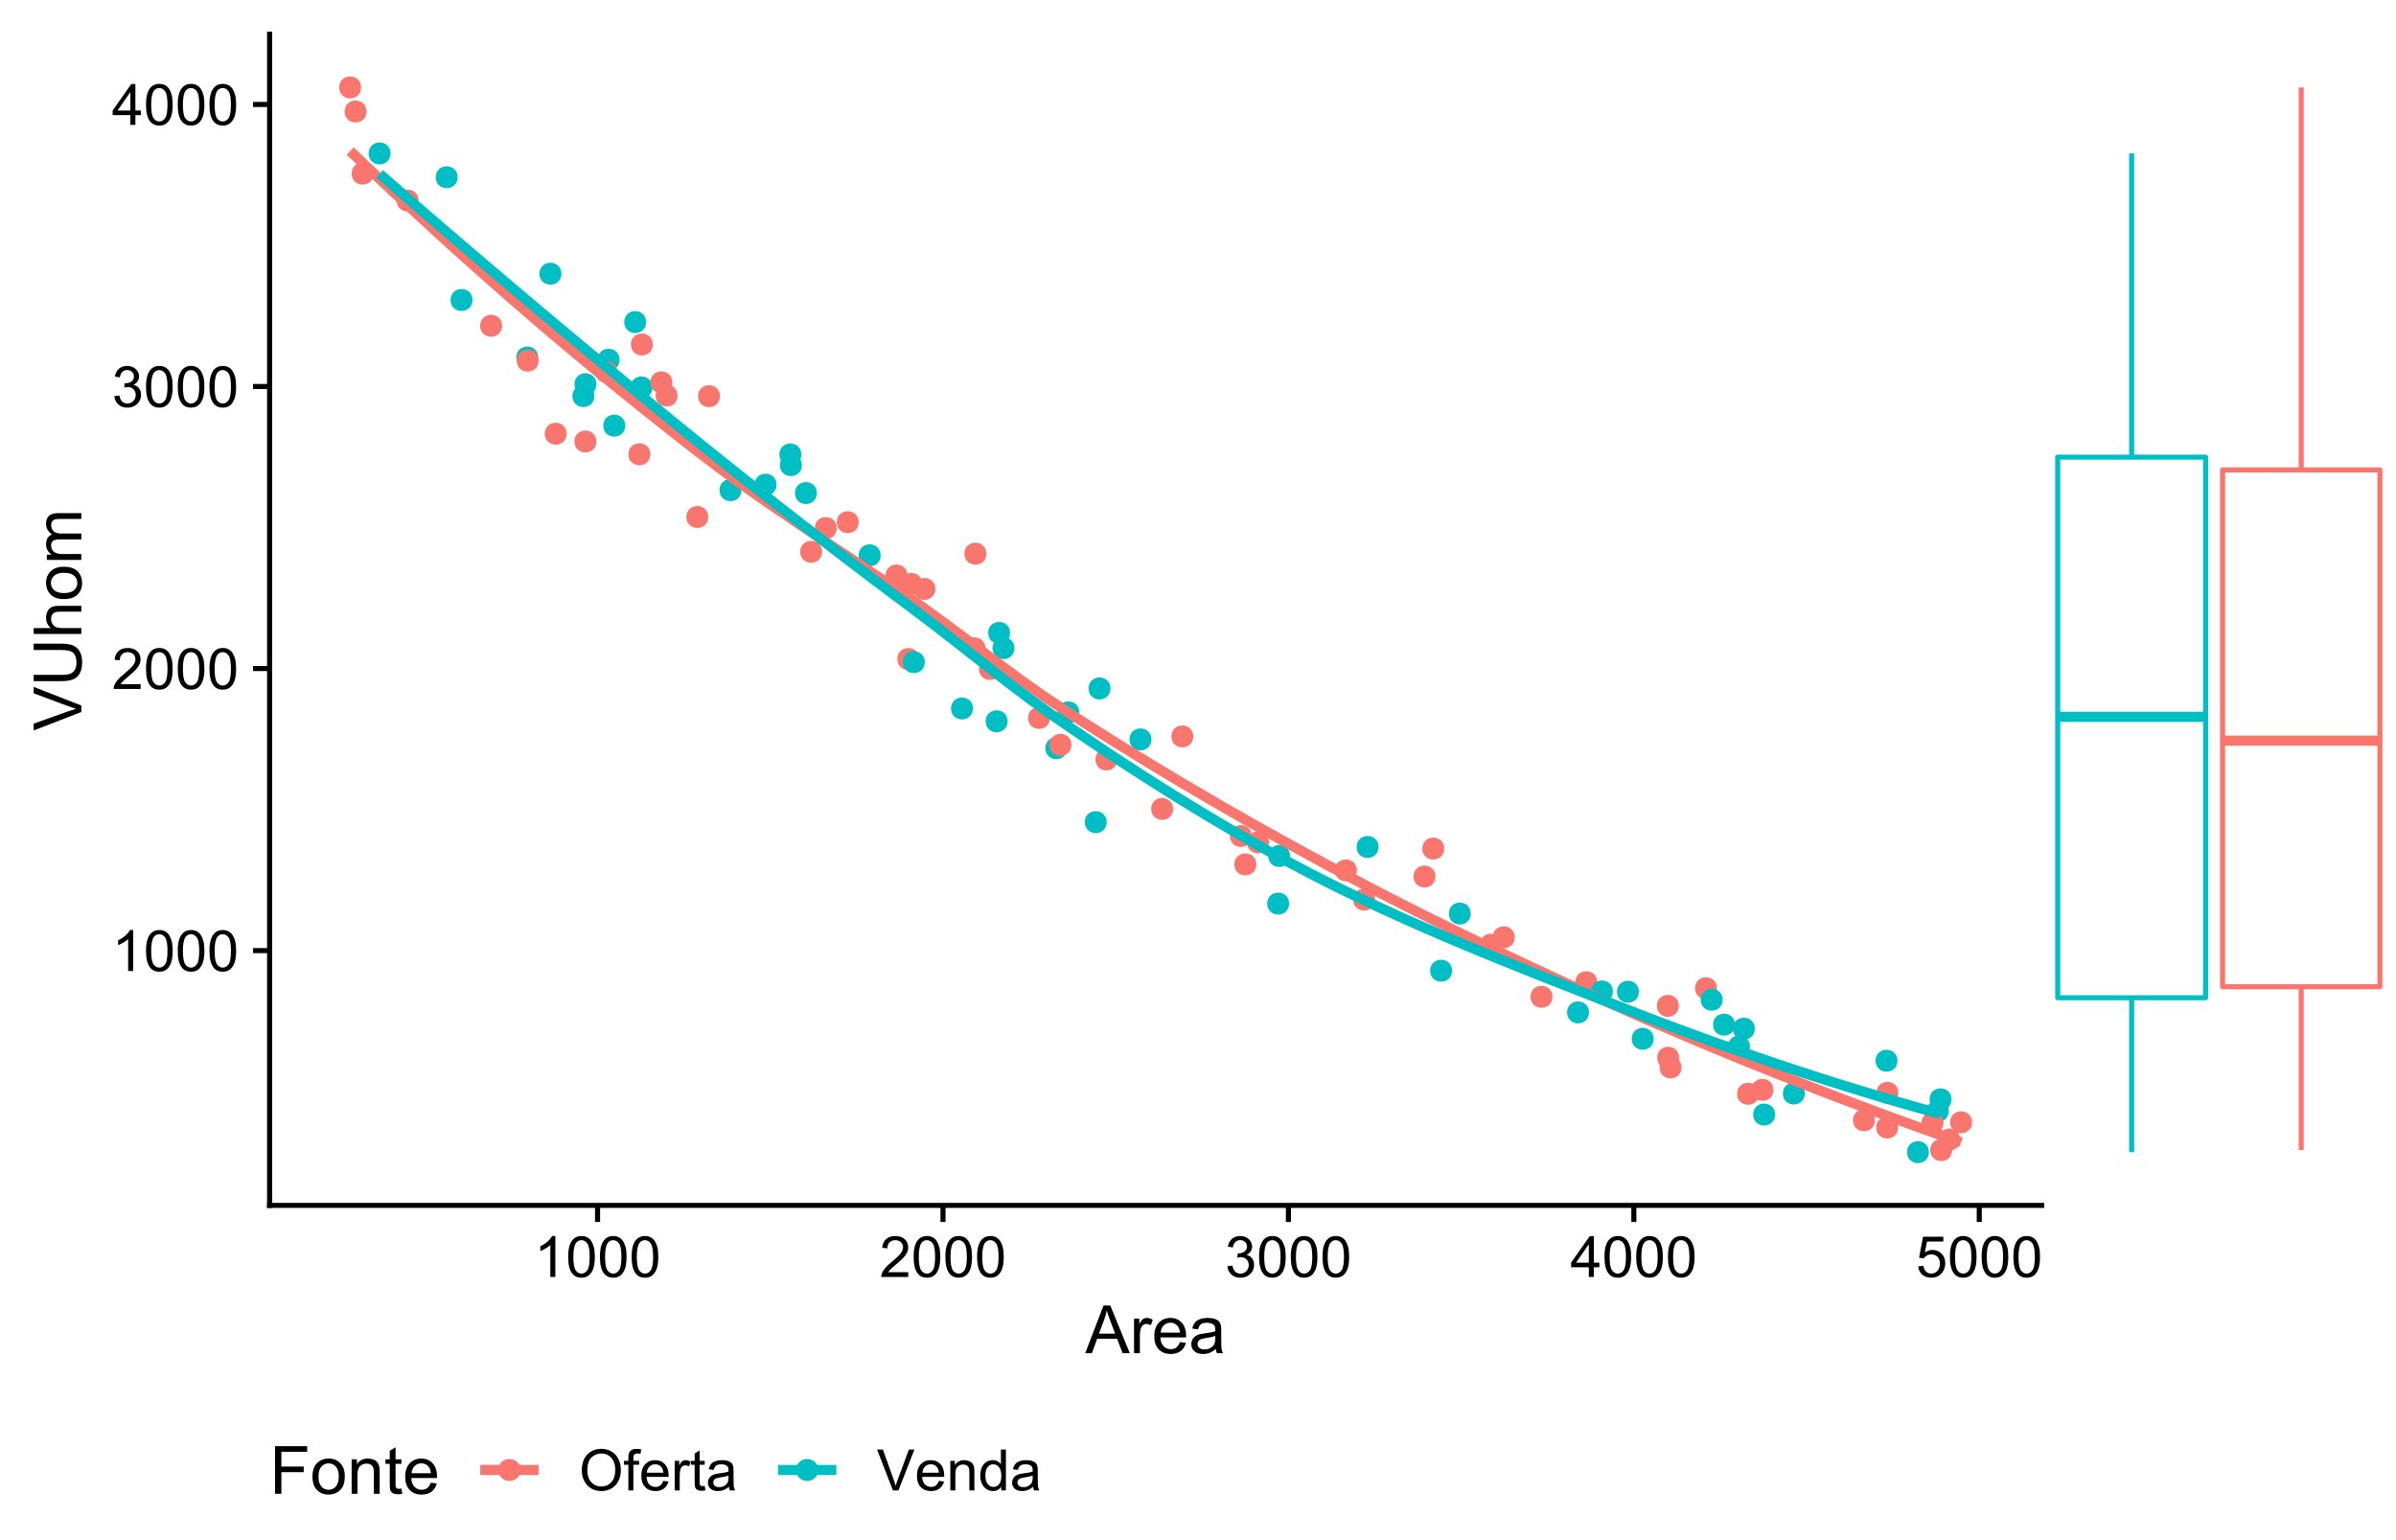 <?xml version="1.0" encoding="UTF-8"?>
<svg xmlns="http://www.w3.org/2000/svg" xmlns:xlink="http://www.w3.org/1999/xlink" width="504pt" height="324pt" viewBox="0 0 504 324" version="1.1">
<defs>
<g>
<symbol overflow="visible" id="glyph0-0">
<path style="stroke:none;" d="M 1.5 0 L 1.5 -7.5 L 7.5 -7.5 L 7.5 0 Z M 1.688 -0.188 L 7.312 -0.188 L 7.312 -7.312 L 1.688 -7.312 Z M 1.688 -0.188 "/>
</symbol>
<symbol overflow="visible" id="glyph0-1">
<path style="stroke:none;" d="M 4.469 0 L 3.414 0 L 3.414 -6.719 C 3.16 -6.477 2.828 -6.234 2.414 -5.996 C 2 -5.75 1.629 -5.57 1.305 -5.449 L 1.305 -6.469 C 1.895 -6.742 2.41 -7.078 2.852 -7.477 C 3.293 -7.871 3.605 -8.254 3.789 -8.625 L 4.469 -8.625 Z M 4.469 0 "/>
</symbol>
<symbol overflow="visible" id="glyph0-2">
<path style="stroke:none;" d="M 0.5 -4.234 C 0.496 -5.246 0.602 -6.062 0.812 -6.688 C 1.02 -7.305 1.328 -7.785 1.742 -8.121 C 2.148 -8.457 2.668 -8.625 3.297 -8.625 C 3.758 -8.625 4.164 -8.531 4.512 -8.348 C 4.855 -8.16 5.141 -7.891 5.371 -7.543 C 5.594 -7.191 5.773 -6.766 5.906 -6.266 C 6.035 -5.762 6.098 -5.086 6.102 -4.234 C 6.098 -3.227 5.996 -2.414 5.789 -1.797 C 5.578 -1.176 5.266 -0.695 4.859 -0.359 C 4.445 -0.02 3.926 0.145 3.297 0.148 C 2.465 0.145 1.816 -0.148 1.348 -0.742 C 0.781 -1.457 0.496 -2.621 0.5 -4.234 Z M 1.582 -4.234 C 1.582 -2.824 1.746 -1.887 2.074 -1.418 C 2.402 -0.949 2.809 -0.715 3.297 -0.719 C 3.777 -0.715 4.184 -0.949 4.52 -1.422 C 4.848 -1.887 5.016 -2.824 5.016 -4.234 C 5.016 -5.648 4.848 -6.59 4.52 -7.055 C 4.184 -7.516 3.773 -7.746 3.289 -7.75 C 2.801 -7.746 2.414 -7.543 2.125 -7.137 C 1.762 -6.613 1.582 -5.645 1.582 -4.234 Z M 1.582 -4.234 "/>
</symbol>
<symbol overflow="visible" id="glyph0-3">
<path style="stroke:none;" d="M 6.039 -1.016 L 6.039 0 L 0.363 0 C 0.355 -0.254 0.395 -0.496 0.484 -0.734 C 0.629 -1.117 0.859 -1.5 1.18 -1.875 C 1.492 -2.25 1.953 -2.684 2.562 -3.176 C 3.492 -3.941 4.125 -4.547 4.453 -4.992 C 4.781 -5.438 4.945 -5.859 4.945 -6.266 C 4.945 -6.68 4.793 -7.031 4.496 -7.32 C 4.191 -7.602 3.805 -7.746 3.328 -7.75 C 2.82 -7.746 2.414 -7.594 2.109 -7.293 C 1.805 -6.984 1.648 -6.562 1.648 -6.031 L 0.562 -6.141 C 0.633 -6.945 0.91 -7.559 1.398 -7.988 C 1.879 -8.41 2.531 -8.625 3.352 -8.625 C 4.172 -8.625 4.824 -8.395 5.309 -7.938 C 5.789 -7.48 6.027 -6.914 6.031 -6.242 C 6.027 -5.895 5.957 -5.559 5.82 -5.227 C 5.676 -4.891 5.441 -4.539 5.117 -4.176 C 4.789 -3.805 4.25 -3.301 3.492 -2.664 C 2.859 -2.129 2.453 -1.77 2.273 -1.582 C 2.094 -1.395 1.945 -1.203 1.828 -1.016 Z M 6.039 -1.016 "/>
</symbol>
<symbol overflow="visible" id="glyph0-4">
<path style="stroke:none;" d="M 0.504 -2.266 L 1.559 -2.406 C 1.68 -1.809 1.883 -1.379 2.176 -1.113 C 2.465 -0.848 2.82 -0.715 3.242 -0.719 C 3.734 -0.715 4.152 -0.887 4.496 -1.234 C 4.832 -1.574 5.004 -2 5.008 -2.516 C 5.004 -2.996 4.848 -3.395 4.535 -3.711 C 4.219 -4.023 3.816 -4.184 3.328 -4.184 C 3.129 -4.184 2.879 -4.145 2.586 -4.066 L 2.703 -4.992 C 2.766 -4.984 2.824 -4.98 2.871 -4.98 C 3.32 -4.98 3.723 -5.098 4.086 -5.332 C 4.441 -5.566 4.621 -5.926 4.625 -6.414 C 4.621 -6.801 4.492 -7.121 4.23 -7.375 C 3.965 -7.629 3.625 -7.758 3.219 -7.758 C 2.805 -7.758 2.465 -7.629 2.191 -7.371 C 1.918 -7.113 1.742 -6.727 1.664 -6.211 L 0.609 -6.398 C 0.738 -7.105 1.031 -7.652 1.488 -8.043 C 1.941 -8.43 2.508 -8.625 3.195 -8.625 C 3.66 -8.625 4.094 -8.523 4.488 -8.324 C 4.879 -8.121 5.18 -7.848 5.391 -7.5 C 5.602 -7.148 5.707 -6.777 5.707 -6.391 C 5.707 -6.02 5.605 -5.684 5.406 -5.379 C 5.207 -5.074 4.914 -4.832 4.523 -4.652 C 5.031 -4.535 5.426 -4.289 5.707 -3.922 C 5.988 -3.547 6.129 -3.086 6.129 -2.539 C 6.129 -1.785 5.855 -1.148 5.309 -0.629 C 4.762 -0.105 4.07 0.152 3.234 0.152 C 2.477 0.152 1.848 -0.07 1.355 -0.52 C 0.855 -0.969 0.574 -1.551 0.504 -2.266 Z M 0.504 -2.266 "/>
</symbol>
<symbol overflow="visible" id="glyph0-5">
<path style="stroke:none;" d="M 3.879 0 L 3.879 -2.055 L 0.152 -2.055 L 0.152 -3.023 L 4.07 -8.59 L 4.934 -8.59 L 4.934 -3.023 L 6.094 -3.023 L 6.094 -2.055 L 4.934 -2.055 L 4.934 0 Z M 3.879 -3.023 L 3.879 -6.898 L 1.188 -3.023 Z M 3.879 -3.023 "/>
</symbol>
<symbol overflow="visible" id="glyph0-6">
<path style="stroke:none;" d="M 0.5 -2.25 L 1.605 -2.344 C 1.684 -1.805 1.871 -1.398 2.176 -1.125 C 2.473 -0.852 2.836 -0.715 3.258 -0.719 C 3.766 -0.715 4.195 -0.906 4.547 -1.293 C 4.898 -1.672 5.074 -2.18 5.074 -2.82 C 5.074 -3.414 4.902 -3.891 4.566 -4.242 C 4.227 -4.59 3.785 -4.762 3.242 -4.766 C 2.898 -4.762 2.594 -4.684 2.32 -4.531 C 2.047 -4.375 1.832 -4.176 1.676 -3.93 L 0.688 -4.062 L 1.516 -8.473 L 5.789 -8.473 L 5.789 -7.465 L 2.359 -7.465 L 1.898 -5.156 C 2.414 -5.516 2.953 -5.695 3.523 -5.695 C 4.27 -5.695 4.902 -5.434 5.422 -4.914 C 5.934 -4.395 6.191 -3.727 6.195 -2.914 C 6.191 -2.133 5.965 -1.461 5.516 -0.898 C 4.961 -0.199 4.211 0.145 3.258 0.148 C 2.477 0.145 1.836 -0.07 1.344 -0.508 C 0.844 -0.941 0.562 -1.523 0.5 -2.25 Z M 0.5 -2.25 "/>
</symbol>
<symbol overflow="visible" id="glyph0-7">
<path style="stroke:none;" d="M 0.578 -4.184 C 0.574 -5.605 0.957 -6.719 1.727 -7.531 C 2.488 -8.336 3.477 -8.742 4.695 -8.742 C 5.484 -8.742 6.199 -8.551 6.836 -8.172 C 7.473 -7.793 7.957 -7.266 8.293 -6.586 C 8.625 -5.906 8.793 -5.137 8.797 -4.281 C 8.793 -3.41 8.617 -2.633 8.27 -1.945 C 7.914 -1.258 7.418 -0.734 6.773 -0.383 C 6.125 -0.027 5.43 0.145 4.688 0.148 C 3.879 0.145 3.156 -0.047 2.52 -0.438 C 1.879 -0.824 1.395 -1.359 1.07 -2.039 C 0.738 -2.715 0.574 -3.43 0.578 -4.184 Z M 1.75 -4.164 C 1.746 -3.129 2.023 -2.312 2.586 -1.719 C 3.141 -1.121 3.84 -0.824 4.68 -0.828 C 5.535 -0.824 6.238 -1.125 6.793 -1.73 C 7.344 -2.328 7.621 -3.184 7.625 -4.289 C 7.621 -4.984 7.504 -5.594 7.27 -6.117 C 7.031 -6.641 6.684 -7.043 6.23 -7.332 C 5.77 -7.617 5.262 -7.762 4.699 -7.766 C 3.895 -7.762 3.199 -7.484 2.621 -6.934 C 2.035 -6.379 1.746 -5.457 1.75 -4.164 Z M 1.75 -4.164 "/>
</symbol>
<symbol overflow="visible" id="glyph0-8">
<path style="stroke:none;" d="M 1.043 0 L 1.043 -5.402 L 0.109 -5.402 L 0.109 -6.223 L 1.043 -6.223 L 1.043 -6.883 C 1.043 -7.301 1.078 -7.613 1.156 -7.816 C 1.25 -8.09 1.43 -8.309 1.688 -8.48 C 1.945 -8.645 2.305 -8.73 2.766 -8.734 C 3.062 -8.73 3.391 -8.695 3.75 -8.633 L 3.594 -7.711 C 3.371 -7.75 3.164 -7.77 2.969 -7.77 C 2.648 -7.77 2.422 -7.699 2.293 -7.562 C 2.156 -7.426 2.09 -7.172 2.094 -6.797 L 2.094 -6.223 L 3.305 -6.223 L 3.305 -5.402 L 2.094 -5.402 L 2.094 0 Z M 1.043 0 "/>
</symbol>
<symbol overflow="visible" id="glyph0-9">
<path style="stroke:none;" d="M 5.051 -2.004 L 6.141 -1.867 C 5.969 -1.23 5.648 -0.738 5.184 -0.387 C 4.719 -0.035 4.125 0.141 3.406 0.141 C 2.492 0.141 1.77 -0.137 1.238 -0.699 C 0.699 -1.254 0.434 -2.043 0.438 -3.059 C 0.434 -4.105 0.703 -4.918 1.246 -5.496 C 1.781 -6.074 2.48 -6.363 3.344 -6.363 C 4.176 -6.363 4.855 -6.078 5.383 -5.512 C 5.91 -4.945 6.176 -4.148 6.176 -3.125 C 6.176 -3.059 6.172 -2.965 6.172 -2.844 L 1.531 -2.844 C 1.562 -2.156 1.758 -1.633 2.109 -1.27 C 2.457 -0.906 2.891 -0.727 3.41 -0.727 C 3.797 -0.727 4.125 -0.828 4.402 -1.031 C 4.672 -1.234 4.891 -1.559 5.051 -2.004 Z M 1.586 -3.711 L 5.062 -3.711 C 5.016 -4.227 4.883 -4.621 4.664 -4.887 C 4.328 -5.293 3.891 -5.496 3.359 -5.496 C 2.871 -5.496 2.465 -5.332 2.137 -5.008 C 1.805 -4.684 1.621 -4.25 1.586 -3.711 Z M 1.586 -3.711 "/>
</symbol>
<symbol overflow="visible" id="glyph0-10">
<path style="stroke:none;" d="M 0.781 0 L 0.781 -6.223 L 1.727 -6.223 L 1.727 -5.281 C 1.969 -5.719 2.191 -6.012 2.398 -6.152 C 2.602 -6.293 2.828 -6.363 3.078 -6.363 C 3.43 -6.363 3.793 -6.25 4.16 -6.023 L 3.797 -5.047 C 3.539 -5.195 3.281 -5.273 3.023 -5.273 C 2.793 -5.273 2.586 -5.203 2.402 -5.066 C 2.215 -4.926 2.082 -4.734 2.008 -4.488 C 1.891 -4.113 1.832 -3.703 1.836 -3.258 L 1.836 0 Z M 0.781 0 "/>
</symbol>
<symbol overflow="visible" id="glyph0-11">
<path style="stroke:none;" d="M 3.094 -0.945 L 3.246 -0.012 C 2.949 0.051 2.684 0.082 2.449 0.082 C 2.066 0.082 1.77 0.023 1.559 -0.098 C 1.348 -0.219 1.199 -0.379 1.113 -0.578 C 1.027 -0.773 0.984 -1.188 0.984 -1.82 L 0.984 -5.402 L 0.211 -5.402 L 0.211 -6.223 L 0.984 -6.223 L 0.984 -7.766 L 2.031 -8.398 L 2.031 -6.223 L 3.094 -6.223 L 3.094 -5.402 L 2.031 -5.402 L 2.031 -1.766 C 2.027 -1.461 2.047 -1.27 2.086 -1.184 C 2.125 -1.098 2.184 -1.027 2.27 -0.977 C 2.352 -0.926 2.473 -0.902 2.633 -0.902 C 2.742 -0.902 2.898 -0.914 3.094 -0.945 Z M 3.094 -0.945 "/>
</symbol>
<symbol overflow="visible" id="glyph0-12">
<path style="stroke:none;" d="M 4.852 -0.766 C 4.461 -0.434 4.082 -0.199 3.723 -0.062 C 3.355 0.074 2.969 0.141 2.562 0.141 C 1.875 0.141 1.352 -0.023 0.984 -0.359 C 0.617 -0.688 0.434 -1.117 0.434 -1.641 C 0.434 -1.945 0.5 -2.223 0.641 -2.473 C 0.777 -2.723 0.961 -2.926 1.188 -3.082 C 1.41 -3.234 1.664 -3.348 1.945 -3.43 C 2.152 -3.477 2.465 -3.531 2.883 -3.586 C 3.734 -3.688 4.359 -3.809 4.766 -3.949 C 4.766 -4.09 4.77 -4.18 4.77 -4.227 C 4.77 -4.648 4.668 -4.953 4.469 -5.133 C 4.199 -5.371 3.801 -5.488 3.27 -5.492 C 2.77 -5.488 2.402 -5.402 2.168 -5.23 C 1.934 -5.055 1.758 -4.746 1.648 -4.305 L 0.617 -4.445 C 0.707 -4.887 0.863 -5.242 1.078 -5.516 C 1.289 -5.781 1.598 -5.992 2.008 -6.141 C 2.41 -6.289 2.883 -6.363 3.422 -6.363 C 3.953 -6.363 4.383 -6.301 4.715 -6.176 C 5.047 -6.051 5.293 -5.891 5.449 -5.703 C 5.605 -5.512 5.715 -5.273 5.777 -4.984 C 5.809 -4.805 5.824 -4.48 5.828 -4.016 L 5.828 -2.609 C 5.824 -1.625 5.848 -1.004 5.895 -0.746 C 5.941 -0.484 6.031 -0.238 6.164 0 L 5.062 0 C 4.953 -0.219 4.883 -0.473 4.852 -0.766 Z M 4.766 -3.125 C 4.375 -2.965 3.801 -2.832 3.039 -2.727 C 2.605 -2.66 2.301 -2.59 2.121 -2.516 C 1.941 -2.434 1.801 -2.32 1.703 -2.172 C 1.605 -2.02 1.559 -1.852 1.559 -1.672 C 1.559 -1.387 1.664 -1.152 1.875 -0.969 C 2.086 -0.777 2.398 -0.684 2.812 -0.688 C 3.219 -0.684 3.578 -0.773 3.895 -0.953 C 4.211 -1.129 4.445 -1.371 4.594 -1.68 C 4.707 -1.918 4.762 -2.27 4.766 -2.734 Z M 4.766 -3.125 "/>
</symbol>
<symbol overflow="visible" id="glyph0-13">
<path style="stroke:none;" d="M 3.383 0 L 0.055 -8.59 L 1.281 -8.59 L 3.516 -2.352 C 3.695 -1.848 3.844 -1.379 3.969 -0.945 C 4.094 -1.41 4.25 -1.879 4.43 -2.352 L 6.75 -8.59 L 7.91 -8.59 L 4.547 0 Z M 3.383 0 "/>
</symbol>
<symbol overflow="visible" id="glyph0-14">
<path style="stroke:none;" d="M 0.789 0 L 0.789 -6.223 L 1.742 -6.223 L 1.742 -5.336 C 2.195 -6.02 2.855 -6.363 3.719 -6.363 C 4.09 -6.363 4.434 -6.293 4.754 -6.16 C 5.066 -6.023 5.305 -5.848 5.461 -5.633 C 5.617 -5.41 5.727 -5.152 5.789 -4.852 C 5.828 -4.656 5.848 -4.312 5.848 -3.828 L 5.848 0 L 4.793 0 L 4.793 -3.785 C 4.793 -4.215 4.75 -4.535 4.668 -4.75 C 4.586 -4.961 4.441 -5.129 4.234 -5.258 C 4.023 -5.383 3.777 -5.449 3.5 -5.449 C 3.047 -5.449 2.66 -5.305 2.332 -5.02 C 2.004 -4.734 1.84 -4.195 1.844 -3.398 L 1.844 0 Z M 0.789 0 "/>
</symbol>
<symbol overflow="visible" id="glyph0-15">
<path style="stroke:none;" d="M 4.828 0 L 4.828 -0.785 C 4.43 -0.168 3.848 0.141 3.086 0.141 C 2.59 0.141 2.133 0.004 1.719 -0.27 C 1.297 -0.543 0.977 -0.922 0.75 -1.414 C 0.523 -1.898 0.41 -2.465 0.41 -3.105 C 0.41 -3.727 0.512 -4.289 0.719 -4.797 C 0.926 -5.301 1.238 -5.688 1.652 -5.957 C 2.066 -6.227 2.527 -6.363 3.039 -6.363 C 3.41 -6.363 3.746 -6.281 4.043 -6.125 C 4.336 -5.965 4.574 -5.762 4.758 -5.508 L 4.758 -8.59 L 5.805 -8.59 L 5.805 0 Z M 1.492 -3.105 C 1.488 -2.309 1.656 -1.711 1.996 -1.316 C 2.328 -0.922 2.727 -0.727 3.188 -0.727 C 3.648 -0.727 4.039 -0.914 4.359 -1.293 C 4.68 -1.668 4.84 -2.242 4.844 -3.016 C 4.84 -3.867 4.676 -4.492 4.352 -4.895 C 4.02 -5.289 3.617 -5.488 3.141 -5.492 C 2.672 -5.488 2.277 -5.297 1.965 -4.918 C 1.645 -4.531 1.488 -3.93 1.492 -3.105 Z M 1.492 -3.105 "/>
</symbol>
<symbol overflow="visible" id="glyph1-0">
<path style="stroke:none;" d="M 1.75 0 L 1.75 -8.75 L 8.75 -8.75 L 8.75 0 Z M 1.969 -0.219 L 8.531 -0.219 L 8.531 -8.531 L 1.969 -8.531 Z M 1.969 -0.219 "/>
</symbol>
<symbol overflow="visible" id="glyph1-1">
<path style="stroke:none;" d="M -0.02 0 L 3.828 -10.023 L 5.258 -10.023 L 9.359 0 L 7.848 0 L 6.68 -3.035 L 2.488 -3.035 L 1.387 0 Z M 2.871 -4.117 L 6.27 -4.117 L 5.223 -6.891 C 4.898 -7.734 4.664 -8.426 4.512 -8.969 C 4.383 -8.324 4.203 -7.688 3.973 -7.055 Z M 2.871 -4.117 "/>
</symbol>
<symbol overflow="visible" id="glyph1-2">
<path style="stroke:none;" d="M 0.91 0 L 0.91 -7.258 L 2.016 -7.258 L 2.016 -6.16 C 2.297 -6.668 2.555 -7.008 2.797 -7.176 C 3.031 -7.336 3.297 -7.418 3.59 -7.422 C 4 -7.418 4.422 -7.285 4.852 -7.027 L 4.43 -5.887 C 4.125 -6.062 3.824 -6.152 3.527 -6.152 C 3.258 -6.152 3.016 -6.07 2.801 -5.91 C 2.586 -5.746 2.434 -5.52 2.344 -5.234 C 2.207 -4.793 2.137 -4.316 2.141 -3.801 L 2.141 0 Z M 0.91 0 "/>
</symbol>
<symbol overflow="visible" id="glyph1-3">
<path style="stroke:none;" d="M 5.891 -2.336 L 7.164 -2.18 C 6.961 -1.438 6.59 -0.859 6.047 -0.449 C 5.504 -0.039 4.812 0.164 3.973 0.164 C 2.91 0.164 2.066 -0.16 1.445 -0.816 C 0.82 -1.465 0.508 -2.383 0.512 -3.57 C 0.508 -4.785 0.824 -5.734 1.453 -6.41 C 2.082 -7.082 2.898 -7.418 3.902 -7.422 C 4.871 -7.418 5.664 -7.086 6.281 -6.43 C 6.895 -5.766 7.199 -4.84 7.203 -3.645 C 7.199 -3.57 7.199 -3.461 7.199 -3.316 L 1.785 -3.316 C 1.828 -2.516 2.055 -1.902 2.461 -1.48 C 2.867 -1.055 3.371 -0.844 3.977 -0.848 C 4.426 -0.844 4.812 -0.961 5.133 -1.203 C 5.453 -1.438 5.703 -1.816 5.891 -2.336 Z M 1.852 -4.328 L 5.906 -4.328 C 5.852 -4.934 5.695 -5.391 5.441 -5.703 C 5.047 -6.172 4.539 -6.41 3.918 -6.414 C 3.352 -6.41 2.875 -6.219 2.492 -5.844 C 2.102 -5.461 1.891 -4.957 1.852 -4.328 Z M 1.852 -4.328 "/>
</symbol>
<symbol overflow="visible" id="glyph1-4">
<path style="stroke:none;" d="M 5.66 -0.895 C 5.203 -0.504 4.762 -0.23 4.344 -0.074 C 3.918 0.086 3.469 0.164 2.988 0.164 C 2.188 0.164 1.574 -0.027 1.148 -0.418 C 0.719 -0.805 0.504 -1.305 0.508 -1.914 C 0.504 -2.266 0.586 -2.59 0.75 -2.887 C 0.91 -3.18 1.121 -3.414 1.383 -3.594 C 1.645 -3.77 1.938 -3.906 2.27 -4 C 2.508 -4.059 2.875 -4.121 3.363 -4.184 C 4.355 -4.301 5.086 -4.441 5.559 -4.609 C 5.559 -4.773 5.559 -4.879 5.562 -4.93 C 5.559 -5.426 5.445 -5.781 5.215 -5.988 C 4.898 -6.266 4.43 -6.402 3.812 -6.406 C 3.23 -6.402 2.805 -6.301 2.531 -6.102 C 2.254 -5.895 2.051 -5.535 1.922 -5.023 L 0.719 -5.188 C 0.824 -5.699 1.004 -6.117 1.258 -6.434 C 1.504 -6.75 1.867 -6.992 2.344 -7.164 C 2.816 -7.332 3.363 -7.418 3.992 -7.422 C 4.609 -7.418 5.113 -7.344 5.504 -7.203 C 5.887 -7.055 6.172 -6.871 6.359 -6.652 C 6.539 -6.43 6.668 -6.152 6.742 -5.816 C 6.777 -5.605 6.797 -5.227 6.801 -4.684 L 6.801 -3.043 C 6.797 -1.895 6.824 -1.172 6.879 -0.871 C 6.934 -0.566 7.035 -0.277 7.191 0 L 5.906 0 C 5.777 -0.254 5.695 -0.551 5.66 -0.895 Z M 5.559 -3.645 C 5.109 -3.461 4.438 -3.305 3.547 -3.18 C 3.039 -3.105 2.684 -3.023 2.473 -2.934 C 2.262 -2.84 2.098 -2.707 1.988 -2.531 C 1.871 -2.355 1.816 -2.16 1.82 -1.949 C 1.816 -1.617 1.941 -1.344 2.191 -1.129 C 2.438 -0.906 2.801 -0.797 3.281 -0.801 C 3.754 -0.797 4.176 -0.898 4.547 -1.109 C 4.914 -1.312 5.184 -1.598 5.359 -1.961 C 5.488 -2.238 5.555 -2.648 5.559 -3.191 Z M 5.559 -3.645 "/>
</symbol>
<symbol overflow="visible" id="glyph1-5">
<path style="stroke:none;" d="M 1.148 0 L 1.148 -10.023 L 7.91 -10.023 L 7.91 -8.84 L 2.477 -8.84 L 2.477 -5.734 L 7.18 -5.734 L 7.18 -4.555 L 2.477 -4.555 L 2.477 0 Z M 1.148 0 "/>
</symbol>
<symbol overflow="visible" id="glyph1-6">
<path style="stroke:none;" d="M 0.465 -3.629 C 0.461 -4.973 0.836 -5.969 1.586 -6.617 C 2.207 -7.148 2.969 -7.418 3.867 -7.422 C 4.867 -7.418 5.684 -7.09 6.316 -6.441 C 6.949 -5.785 7.266 -4.883 7.266 -3.734 C 7.266 -2.797 7.125 -2.062 6.844 -1.527 C 6.562 -0.992 6.152 -0.578 5.621 -0.281 C 5.082 0.016 4.5 0.164 3.867 0.164 C 2.852 0.164 2.027 -0.16 1.402 -0.812 C 0.773 -1.461 0.461 -2.398 0.465 -3.629 Z M 1.73 -3.629 C 1.727 -2.695 1.93 -2 2.336 -1.539 C 2.738 -1.074 3.25 -0.844 3.867 -0.848 C 4.477 -0.844 4.984 -1.074 5.391 -1.543 C 5.797 -2.004 6 -2.715 6 -3.672 C 6 -4.566 5.793 -5.246 5.387 -5.711 C 4.977 -6.172 4.473 -6.402 3.867 -6.406 C 3.25 -6.402 2.738 -6.172 2.336 -5.715 C 1.93 -5.25 1.727 -4.555 1.73 -3.629 Z M 1.73 -3.629 "/>
</symbol>
<symbol overflow="visible" id="glyph1-7">
<path style="stroke:none;" d="M 0.922 0 L 0.922 -7.258 L 2.031 -7.258 L 2.031 -6.227 C 2.559 -7.02 3.328 -7.418 4.34 -7.422 C 4.773 -7.418 5.176 -7.34 5.547 -7.188 C 5.91 -7.027 6.184 -6.82 6.371 -6.57 C 6.551 -6.312 6.68 -6.012 6.754 -5.66 C 6.797 -5.434 6.82 -5.035 6.82 -4.465 L 6.82 0 L 5.594 0 L 5.594 -4.414 C 5.59 -4.914 5.543 -5.289 5.449 -5.539 C 5.352 -5.785 5.18 -5.984 4.938 -6.137 C 4.691 -6.281 4.406 -6.355 4.082 -6.359 C 3.555 -6.355 3.102 -6.191 2.723 -5.859 C 2.34 -5.523 2.148 -4.891 2.152 -3.965 L 2.152 0 Z M 0.922 0 "/>
</symbol>
<symbol overflow="visible" id="glyph1-8">
<path style="stroke:none;" d="M 3.609 -1.102 L 3.789 -0.016 C 3.438 0.059 3.129 0.094 2.859 0.094 C 2.41 0.094 2.062 0.023 1.816 -0.117 C 1.57 -0.258 1.395 -0.441 1.297 -0.672 C 1.195 -0.902 1.148 -1.387 1.148 -2.125 L 1.148 -6.305 L 0.246 -6.305 L 0.246 -7.258 L 1.148 -7.258 L 1.148 -9.059 L 2.371 -9.797 L 2.371 -7.258 L 3.609 -7.258 L 3.609 -6.305 L 2.371 -6.305 L 2.371 -2.059 C 2.367 -1.703 2.387 -1.477 2.434 -1.379 C 2.473 -1.277 2.547 -1.199 2.648 -1.141 C 2.746 -1.082 2.887 -1.055 3.07 -1.055 C 3.203 -1.055 3.383 -1.07 3.609 -1.102 Z M 3.609 -1.102 "/>
</symbol>
<symbol overflow="visible" id="glyph2-0">
<path style="stroke:none;" d="M 0 -1.75 L -8.75 -1.75 L -8.75 -8.75 L 0 -8.75 Z M -0.219 -1.969 L -0.219 -8.531 L -8.531 -8.531 L -8.531 -1.969 Z M -0.219 -1.969 "/>
</symbol>
<symbol overflow="visible" id="glyph2-1">
<path style="stroke:none;" d="M 0 -3.945 L -10.023 -0.062 L -10.023 -1.496 L -2.742 -4.102 C -2.156 -4.309 -1.609 -4.484 -1.102 -4.629 C -1.648 -4.781 -2.195 -4.961 -2.742 -5.168 L -10.023 -7.875 L -10.023 -9.227 L 0 -5.305 Z M 0 -3.945 "/>
</symbol>
<symbol overflow="visible" id="glyph2-2">
<path style="stroke:none;" d="M -10.023 -7.656 L -10.023 -8.984 L -4.23 -8.984 C -3.223 -8.98 -2.422 -8.867 -1.828 -8.641 C -1.234 -8.41 -0.75 -8 -0.383 -7.406 C -0.012 -6.812 0.168 -6.031 0.172 -5.066 C 0.168 -4.125 0.012 -3.355 -0.312 -2.762 C -0.633 -2.16 -1.102 -1.734 -1.719 -1.484 C -2.328 -1.227 -3.168 -1.102 -4.23 -1.102 L -10.023 -1.102 L -10.023 -2.426 L -4.238 -2.426 C -3.363 -2.426 -2.723 -2.504 -2.312 -2.668 C -1.898 -2.828 -1.582 -3.109 -1.359 -3.504 C -1.133 -3.895 -1.02 -4.375 -1.023 -4.949 C -1.02 -5.922 -1.242 -6.617 -1.688 -7.035 C -2.129 -7.445 -2.977 -7.652 -4.238 -7.656 Z M -10.023 -7.656 "/>
</symbol>
<symbol overflow="visible" id="glyph2-3">
<path style="stroke:none;" d="M 0 -0.922 L -10.023 -0.922 L -10.023 -2.152 L -6.426 -2.152 C -7.086 -2.723 -7.418 -3.449 -7.422 -4.328 C -7.418 -4.863 -7.312 -5.328 -7.105 -5.727 C -6.891 -6.121 -6.598 -6.406 -6.227 -6.578 C -5.852 -6.746 -5.309 -6.832 -4.602 -6.836 L 0 -6.836 L 0 -5.605 L -4.602 -5.605 C -5.211 -5.602 -5.66 -5.469 -5.941 -5.203 C -6.223 -4.938 -6.363 -4.559 -6.363 -4.074 C -6.363 -3.707 -6.266 -3.363 -6.078 -3.043 C -5.887 -2.719 -5.633 -2.492 -5.312 -2.355 C -4.988 -2.219 -4.543 -2.148 -3.973 -2.152 L 0 -2.152 Z M 0 -0.922 "/>
</symbol>
<symbol overflow="visible" id="glyph2-4">
<path style="stroke:none;" d="M -3.629 -0.465 C -4.973 -0.461 -5.969 -0.836 -6.617 -1.586 C -7.148 -2.207 -7.418 -2.969 -7.422 -3.871 C -7.418 -4.867 -7.09 -5.684 -6.441 -6.316 C -5.785 -6.949 -4.883 -7.266 -3.73 -7.266 C -2.797 -7.266 -2.062 -7.125 -1.527 -6.844 C -0.988 -6.562 -0.57 -6.152 -0.277 -5.621 C 0.02 -5.082 0.164 -4.5 0.164 -3.867 C 0.164 -2.852 -0.16 -2.027 -0.812 -1.402 C -1.461 -0.773 -2.398 -0.461 -3.629 -0.465 Z M -3.629 -1.73 C -2.695 -1.727 -2 -1.93 -1.539 -2.336 C -1.074 -2.738 -0.844 -3.25 -0.848 -3.867 C -0.844 -4.477 -1.074 -4.984 -1.543 -5.391 C -2.004 -5.797 -2.715 -6 -3.672 -6 C -4.566 -6 -5.246 -5.793 -5.711 -5.387 C -6.172 -4.977 -6.402 -4.473 -6.406 -3.871 C -6.402 -3.25 -6.172 -2.738 -5.715 -2.336 C -5.25 -1.93 -4.555 -1.727 -3.629 -1.73 Z M -3.629 -1.73 "/>
</symbol>
<symbol overflow="visible" id="glyph2-5">
<path style="stroke:none;" d="M 0 -0.922 L -7.258 -0.922 L -7.258 -2.023 L -6.242 -2.023 C -6.594 -2.25 -6.879 -2.555 -7.098 -2.934 C -7.309 -3.309 -7.418 -3.738 -7.422 -4.227 C -7.418 -4.758 -7.305 -5.199 -7.086 -5.547 C -6.859 -5.887 -6.551 -6.129 -6.152 -6.273 C -6.996 -6.848 -7.418 -7.594 -7.422 -8.516 C -7.418 -9.234 -7.219 -9.789 -6.824 -10.176 C -6.422 -10.562 -5.809 -10.758 -4.984 -10.758 L 0 -10.758 L 0 -9.535 L -4.574 -9.535 C -5.062 -9.531 -5.418 -9.492 -5.637 -9.414 C -5.852 -9.332 -6.023 -9.188 -6.156 -8.98 C -6.285 -8.77 -6.352 -8.523 -6.355 -8.242 C -6.352 -7.73 -6.184 -7.309 -5.848 -6.973 C -5.508 -6.637 -4.965 -6.469 -4.219 -6.469 L 0 -6.469 L 0 -5.234 L -4.719 -5.234 C -5.262 -5.23 -5.672 -5.133 -5.949 -4.934 C -6.219 -4.73 -6.355 -4.402 -6.359 -3.953 C -6.355 -3.605 -6.266 -3.285 -6.086 -2.992 C -5.902 -2.695 -5.637 -2.48 -5.285 -2.352 C -4.934 -2.215 -4.426 -2.148 -3.766 -2.152 L 0 -2.152 Z M 0 -0.922 "/>
</symbol>
</g>
</defs>
<g id="surface634">
<rect x="0" y="0" width="504" height="324" style="fill:rgb(100%,100%,100%);fill-opacity:1;stroke:none;"/>
<path style="fill-rule:nonzero;fill:rgb(97.255%,46.275%,42.745%);fill-opacity:1;stroke-width:0.709;stroke-linecap:round;stroke-linejoin:round;stroke:rgb(97.255%,46.275%,42.745%);stroke-opacity:1;stroke-miterlimit:10;" d="M 136.965 72.465 C 136.965 75.07 133.055 75.07 133.055 72.465 C 133.055 69.859 136.965 69.859 136.965 72.465 "/>
<path style="fill-rule:nonzero;fill:rgb(97.255%,46.275%,42.745%);fill-opacity:1;stroke-width:0.709;stroke-linecap:round;stroke-linejoin:round;stroke:rgb(97.255%,46.275%,42.745%);stroke-opacity:1;stroke-miterlimit:10;" d="M 315.574 198.734 C 315.574 201.34 311.664 201.34 311.664 198.734 C 311.664 196.129 315.574 196.129 315.574 198.734 "/>
<path style="fill-rule:nonzero;fill:rgb(0%,74.902%,76.863%);fill-opacity:1;stroke-width:0.709;stroke-linecap:round;stroke-linejoin:round;stroke:rgb(0%,74.902%,76.863%);stroke-opacity:1;stroke-miterlimit:10;" d="M 271.031 180.074 C 271.031 182.68 267.125 182.68 267.125 180.074 C 267.125 177.465 271.031 177.465 271.031 180.074 "/>
<path style="fill-rule:nonzero;fill:rgb(0%,74.902%,76.863%);fill-opacity:1;stroke-width:0.709;stroke-linecap:round;stroke-linejoin:round;stroke:rgb(0%,74.902%,76.863%);stroke-opacity:1;stroke-miterlimit:10;" d="M 131.156 89.547 C 131.156 92.152 127.246 92.152 127.246 89.547 C 127.246 86.938 131.156 86.938 131.156 89.547 "/>
<path style="fill-rule:nonzero;fill:rgb(97.255%,46.275%,42.745%);fill-opacity:1;stroke-width:0.709;stroke-linecap:round;stroke-linejoin:round;stroke:rgb(97.255%,46.275%,42.745%);stroke-opacity:1;stroke-miterlimit:10;" d="M 398.91 237.195 C 398.91 239.801 395 239.801 395 237.195 C 395 234.59 398.91 234.59 398.91 237.195 "/>
<path style="fill-rule:nonzero;fill:rgb(0%,74.902%,76.863%);fill-opacity:1;stroke-width:0.709;stroke-linecap:round;stroke-linejoin:round;stroke:rgb(0%,74.902%,76.863%);stroke-opacity:1;stroke-miterlimit:10;" d="M 398.785 223.145 C 398.785 225.75 394.875 225.75 394.875 223.145 C 394.875 220.539 398.785 220.539 398.785 223.145 "/>
<path style="fill-rule:nonzero;fill:rgb(0%,74.902%,76.863%);fill-opacity:1;stroke-width:0.709;stroke-linecap:round;stroke-linejoin:round;stroke:rgb(0%,74.902%,76.863%);stroke-opacity:1;stroke-miterlimit:10;" d="M 117.734 57.582 C 117.734 60.188 113.824 60.188 113.824 57.582 C 113.824 54.973 117.734 54.973 117.734 57.582 "/>
<path style="fill-rule:nonzero;fill:rgb(97.255%,46.275%,42.745%);fill-opacity:1;stroke-width:0.709;stroke-linecap:round;stroke-linejoin:round;stroke:rgb(97.255%,46.275%,42.745%);stroke-opacity:1;stroke-miterlimit:10;" d="M 360.812 207.902 C 360.812 210.508 356.902 210.508 356.902 207.902 C 356.902 205.297 360.812 205.297 360.812 207.902 "/>
<path style="fill-rule:nonzero;fill:rgb(97.255%,46.275%,42.745%);fill-opacity:1;stroke-width:0.709;stroke-linecap:round;stroke-linejoin:round;stroke:rgb(97.255%,46.275%,42.745%);stroke-opacity:1;stroke-miterlimit:10;" d="M 234.688 159.773 C 234.688 162.379 230.777 162.379 230.777 159.773 C 230.777 157.168 234.688 157.168 234.688 159.773 "/>
<path style="fill-rule:nonzero;fill:rgb(97.255%,46.275%,42.745%);fill-opacity:1;stroke-width:0.709;stroke-linecap:round;stroke-linejoin:round;stroke:rgb(97.255%,46.275%,42.745%);stroke-opacity:1;stroke-miterlimit:10;" d="M 262.977 175.879 C 262.977 178.484 259.066 178.484 259.066 175.879 C 259.066 173.273 262.977 173.273 262.977 175.879 "/>
<path style="fill-rule:nonzero;fill:rgb(97.255%,46.275%,42.745%);fill-opacity:1;stroke-width:0.709;stroke-linecap:round;stroke-linejoin:round;stroke:rgb(97.255%,46.275%,42.745%);stroke-opacity:1;stroke-miterlimit:10;" d="M 263.906 181.844 C 263.906 184.449 259.996 184.449 259.996 181.844 C 259.996 179.238 263.906 179.238 263.906 181.844 "/>
<path style="fill-rule:nonzero;fill:rgb(0%,74.902%,76.863%);fill-opacity:1;stroke-width:0.709;stroke-linecap:round;stroke-linejoin:round;stroke:rgb(0%,74.902%,76.863%);stroke-opacity:1;stroke-miterlimit:10;" d="M 155.609 103.113 C 155.609 105.723 151.699 105.723 151.699 103.113 C 151.699 100.508 155.609 100.508 155.609 103.113 "/>
<path style="fill-rule:nonzero;fill:rgb(97.255%,46.275%,42.745%);fill-opacity:1;stroke-width:0.709;stroke-linecap:round;stroke-linejoin:round;stroke:rgb(97.255%,46.275%,42.745%);stroke-opacity:1;stroke-miterlimit:10;" d="M 335.637 206.637 C 335.637 209.242 331.73 209.242 331.73 206.637 C 331.73 204.031 335.637 204.031 335.637 206.637 "/>
<path style="fill-rule:nonzero;fill:rgb(0%,74.902%,76.863%);fill-opacity:1;stroke-width:0.709;stroke-linecap:round;stroke-linejoin:round;stroke:rgb(0%,74.902%,76.863%);stroke-opacity:1;stroke-miterlimit:10;" d="M 135.562 67.758 C 135.562 70.363 131.656 70.363 131.656 67.758 C 131.656 65.152 135.562 65.152 135.562 67.758 "/>
<path style="fill-rule:nonzero;fill:rgb(0%,74.902%,76.863%);fill-opacity:1;stroke-width:0.709;stroke-linecap:round;stroke-linejoin:round;stroke:rgb(0%,74.902%,76.863%);stroke-opacity:1;stroke-miterlimit:10;" d="M 213.035 136.348 C 213.035 138.957 209.125 138.957 209.125 136.348 C 209.125 133.742 213.035 133.742 213.035 136.348 "/>
<path style="fill-rule:nonzero;fill:rgb(0%,74.902%,76.863%);fill-opacity:1;stroke-width:0.709;stroke-linecap:round;stroke-linejoin:round;stroke:rgb(0%,74.902%,76.863%);stroke-opacity:1;stroke-miterlimit:10;" d="M 367.75 220.148 C 367.75 222.754 363.84 222.754 363.84 220.148 C 363.84 217.539 367.75 217.539 367.75 220.148 "/>
<path style="fill-rule:nonzero;fill:rgb(0%,74.902%,76.863%);fill-opacity:1;stroke-width:0.709;stroke-linecap:round;stroke-linejoin:round;stroke:rgb(0%,74.902%,76.863%);stroke-opacity:1;stroke-miterlimit:10;" d="M 410.148 231.27 C 410.148 233.875 406.238 233.875 406.238 231.27 C 406.238 228.66 410.148 228.66 410.148 231.27 "/>
<path style="fill-rule:nonzero;fill:rgb(97.255%,46.275%,42.745%);fill-opacity:1;stroke-width:0.709;stroke-linecap:round;stroke-linejoin:round;stroke:rgb(97.255%,46.275%,42.745%);stroke-opacity:1;stroke-miterlimit:10;" d="M 151.098 83.348 C 151.098 85.957 147.188 85.957 147.188 83.348 C 147.188 80.742 151.098 80.742 151.098 83.348 "/>
<path style="fill-rule:nonzero;fill:rgb(0%,74.902%,76.863%);fill-opacity:1;stroke-width:0.709;stroke-linecap:round;stroke-linejoin:round;stroke:rgb(0%,74.902%,76.863%);stroke-opacity:1;stroke-miterlimit:10;" d="M 226.676 149.867 C 226.676 152.473 222.766 152.473 222.766 149.867 C 222.766 147.258 226.676 147.258 226.676 149.867 "/>
<path style="fill-rule:nonzero;fill:rgb(0%,74.902%,76.863%);fill-opacity:1;stroke-width:0.709;stroke-linecap:round;stroke-linejoin:round;stroke:rgb(0%,74.902%,76.863%);stroke-opacity:1;stroke-miterlimit:10;" d="M 99.035 63.109 C 99.035 65.719 95.125 65.719 95.125 63.109 C 95.125 60.504 99.035 60.504 99.035 63.109 "/>
<path style="fill-rule:nonzero;fill:rgb(97.255%,46.275%,42.745%);fill-opacity:1;stroke-width:0.709;stroke-linecap:round;stroke-linejoin:round;stroke:rgb(97.255%,46.275%,42.745%);stroke-opacity:1;stroke-miterlimit:10;" d="M 301.602 184.395 C 301.602 187.004 297.691 187.004 297.691 184.395 C 297.691 181.789 301.602 181.789 301.602 184.395 "/>
<path style="fill-rule:nonzero;fill:rgb(97.255%,46.275%,42.745%);fill-opacity:1;stroke-width:0.709;stroke-linecap:round;stroke-linejoin:round;stroke:rgb(97.255%,46.275%,42.745%);stroke-opacity:1;stroke-miterlimit:10;" d="M 206.914 136.391 C 206.914 138.996 203.004 138.996 203.004 136.391 C 203.004 133.785 206.914 133.785 206.914 136.391 "/>
<path style="fill-rule:nonzero;fill:rgb(0%,74.902%,76.863%);fill-opacity:1;stroke-width:0.709;stroke-linecap:round;stroke-linejoin:round;stroke:rgb(0%,74.902%,76.863%);stroke-opacity:1;stroke-miterlimit:10;" d="M 362 210.32 C 362 212.926 358.09 212.926 358.09 210.32 C 358.09 207.711 362 207.711 362 210.32 "/>
<path style="fill-rule:nonzero;fill:rgb(0%,74.902%,76.863%);fill-opacity:1;stroke-width:0.709;stroke-linecap:round;stroke-linejoin:round;stroke:rgb(0%,74.902%,76.863%);stroke-opacity:1;stroke-miterlimit:10;" d="M 125.102 80.824 C 125.102 83.43 121.191 83.43 121.191 80.824 C 121.191 78.219 125.102 78.219 125.102 80.824 "/>
<path style="fill-rule:nonzero;fill:rgb(97.255%,46.275%,42.745%);fill-opacity:1;stroke-width:0.709;stroke-linecap:round;stroke-linejoin:round;stroke:rgb(97.255%,46.275%,42.745%);stroke-opacity:1;stroke-miterlimit:10;" d="M 193.012 138.637 C 193.012 141.242 189.105 141.242 189.105 138.637 C 189.105 136.031 193.012 136.031 193.012 138.637 "/>
<path style="fill-rule:nonzero;fill:rgb(0%,74.902%,76.863%);fill-opacity:1;stroke-width:0.709;stroke-linecap:round;stroke-linejoin:round;stroke:rgb(0%,74.902%,76.863%);stroke-opacity:1;stroke-miterlimit:10;" d="M 241.852 155.551 C 241.852 158.16 237.941 158.16 237.941 155.551 C 237.941 152.945 241.852 152.945 241.852 155.551 "/>
<path style="fill-rule:nonzero;fill:rgb(0%,74.902%,76.863%);fill-opacity:1;stroke-width:0.709;stroke-linecap:round;stroke-linejoin:round;stroke:rgb(0%,74.902%,76.863%);stroke-opacity:1;stroke-miterlimit:10;" d="M 124.668 83.324 C 124.668 85.93 120.758 85.93 120.758 83.324 C 120.758 80.719 124.668 80.719 124.668 83.324 "/>
<path style="fill-rule:nonzero;fill:rgb(97.255%,46.275%,42.745%);fill-opacity:1;stroke-width:0.709;stroke-linecap:round;stroke-linejoin:round;stroke:rgb(97.255%,46.275%,42.745%);stroke-opacity:1;stroke-miterlimit:10;" d="M 196.391 123.898 C 196.391 126.504 192.484 126.504 192.484 123.898 C 192.484 121.289 196.391 121.289 196.391 123.898 "/>
<path style="fill-rule:nonzero;fill:rgb(0%,74.902%,76.863%);fill-opacity:1;stroke-width:0.709;stroke-linecap:round;stroke-linejoin:round;stroke:rgb(0%,74.902%,76.863%);stroke-opacity:1;stroke-miterlimit:10;" d="M 405.402 242.379 C 405.402 244.984 401.492 244.984 401.492 242.379 C 401.492 239.773 405.402 239.773 405.402 242.379 "/>
<path style="fill-rule:nonzero;fill:rgb(97.255%,46.275%,42.745%);fill-opacity:1;stroke-width:0.709;stroke-linecap:round;stroke-linejoin:round;stroke:rgb(97.255%,46.275%,42.745%);stroke-opacity:1;stroke-miterlimit:10;" d="M 118.844 91.242 C 118.844 93.848 114.934 93.848 114.934 91.242 C 114.934 88.637 118.844 88.637 118.844 91.242 "/>
<path style="fill-rule:nonzero;fill:rgb(97.255%,46.275%,42.745%);fill-opacity:1;stroke-width:0.709;stroke-linecap:round;stroke-linejoin:round;stroke:rgb(97.255%,46.275%,42.745%);stroke-opacity:1;stroke-miterlimit:10;" d="M 76.75 23.457 C 76.75 26.062 72.84 26.062 72.84 23.457 C 72.84 20.848 76.75 20.848 76.75 23.457 "/>
<path style="fill-rule:nonzero;fill:rgb(0%,74.902%,76.863%);fill-opacity:1;stroke-width:0.709;stroke-linecap:round;stroke-linejoin:round;stroke:rgb(0%,74.902%,76.863%);stroke-opacity:1;stroke-miterlimit:10;" d="M 129.98 75.676 C 129.98 78.285 126.07 78.285 126.07 75.676 C 126.07 73.07 129.98 73.07 129.98 75.676 "/>
<path style="fill-rule:nonzero;fill:rgb(97.255%,46.275%,42.745%);fill-opacity:1;stroke-width:0.709;stroke-linecap:round;stroke-linejoin:round;stroke:rgb(97.255%,46.275%,42.745%);stroke-opacity:1;stroke-miterlimit:10;" d="M 352.785 211.602 C 352.785 214.211 348.875 214.211 348.875 211.602 C 348.875 208.996 352.785 208.996 352.785 211.602 "/>
<path style="fill-rule:nonzero;fill:rgb(0%,74.902%,76.863%);fill-opacity:1;stroke-width:0.709;stroke-linecap:round;stroke-linejoin:round;stroke:rgb(0%,74.902%,76.863%);stroke-opacity:1;stroke-miterlimit:10;" d="M 373.035 234.469 C 373.035 237.074 369.125 237.074 369.125 234.469 C 369.125 231.863 373.035 231.863 373.035 234.469 "/>
<path style="fill-rule:nonzero;fill:rgb(97.255%,46.275%,42.745%);fill-opacity:1;stroke-width:0.709;stroke-linecap:round;stroke-linejoin:round;stroke:rgb(97.255%,46.275%,42.745%);stroke-opacity:1;stroke-miterlimit:10;" d="M 250.656 154.918 C 250.656 157.523 246.746 157.523 246.746 154.918 C 246.746 152.312 250.656 152.312 250.656 154.918 "/>
<path style="fill-rule:nonzero;fill:rgb(0%,74.902%,76.863%);fill-opacity:1;stroke-width:0.709;stroke-linecap:round;stroke-linejoin:round;stroke:rgb(0%,74.902%,76.863%);stroke-opacity:1;stroke-miterlimit:10;" d="M 289.625 178.18 C 289.625 180.785 285.715 180.785 285.715 178.18 C 285.715 175.574 289.625 175.574 289.625 178.18 "/>
<path style="fill-rule:nonzero;fill:rgb(0%,74.902%,76.863%);fill-opacity:1;stroke-width:0.709;stroke-linecap:round;stroke-linejoin:round;stroke:rgb(0%,74.902%,76.863%);stroke-opacity:1;stroke-miterlimit:10;" d="M 364.602 215.562 C 364.602 218.172 360.691 218.172 360.691 215.562 C 360.691 212.957 364.602 212.957 364.602 215.562 "/>
<path style="fill-rule:nonzero;fill:rgb(0%,74.902%,76.863%);fill-opacity:1;stroke-width:0.709;stroke-linecap:round;stroke-linejoin:round;stroke:rgb(0%,74.902%,76.863%);stroke-opacity:1;stroke-miterlimit:10;" d="M 171.477 103.73 C 171.477 106.336 167.566 106.336 167.566 103.73 C 167.566 101.125 171.477 101.125 171.477 103.73 "/>
<path style="fill-rule:nonzero;fill:rgb(97.255%,46.275%,42.745%);fill-opacity:1;stroke-width:0.709;stroke-linecap:round;stroke-linejoin:round;stroke:rgb(97.255%,46.275%,42.745%);stroke-opacity:1;stroke-miterlimit:10;" d="M 303.441 178.512 C 303.441 181.117 299.531 181.117 299.531 178.512 C 299.531 175.906 303.441 175.906 303.441 178.512 "/>
<path style="fill-rule:nonzero;fill:rgb(97.255%,46.275%,42.745%);fill-opacity:1;stroke-width:0.709;stroke-linecap:round;stroke-linejoin:round;stroke:rgb(97.255%,46.275%,42.745%);stroke-opacity:1;stroke-miterlimit:10;" d="M 125.09 92.883 C 125.09 95.488 121.18 95.488 121.18 92.883 C 121.18 90.277 125.09 90.277 125.09 92.883 "/>
<path style="fill-rule:nonzero;fill:rgb(97.255%,46.275%,42.745%);fill-opacity:1;stroke-width:0.709;stroke-linecap:round;stroke-linejoin:round;stroke:rgb(97.255%,46.275%,42.745%);stroke-opacity:1;stroke-miterlimit:10;" d="M 411.988 239.742 C 411.988 242.348 408.078 242.348 408.078 239.742 C 408.078 237.133 411.988 237.133 411.988 239.742 "/>
<path style="fill-rule:nonzero;fill:rgb(97.255%,46.275%,42.745%);fill-opacity:1;stroke-width:0.709;stroke-linecap:round;stroke-linejoin:round;stroke:rgb(97.255%,46.275%,42.745%);stroke-opacity:1;stroke-miterlimit:10;" d="M 175.664 111.094 C 175.664 113.699 171.758 113.699 171.758 111.094 C 171.758 108.488 175.664 108.488 175.664 111.094 "/>
<path style="fill-rule:nonzero;fill:rgb(0%,74.902%,76.863%);fill-opacity:1;stroke-width:0.709;stroke-linecap:round;stroke-linejoin:round;stroke:rgb(0%,74.902%,76.863%);stroke-opacity:1;stroke-miterlimit:10;" d="M 112.875 75.203 C 112.875 77.809 108.965 77.809 108.965 75.203 C 108.965 72.594 112.875 72.594 112.875 75.203 "/>
<path style="fill-rule:nonzero;fill:rgb(97.255%,46.275%,42.745%);fill-opacity:1;stroke-width:0.709;stroke-linecap:round;stroke-linejoin:round;stroke:rgb(97.255%,46.275%,42.745%);stroke-opacity:1;stroke-miterlimit:10;" d="M 129.484 78.238 C 129.484 80.844 125.574 80.844 125.574 78.238 C 125.574 75.633 129.484 75.633 129.484 78.238 "/>
<path style="fill-rule:nonzero;fill:rgb(97.255%,46.275%,42.745%);fill-opacity:1;stroke-width:0.709;stroke-linecap:round;stroke-linejoin:round;stroke:rgb(97.255%,46.275%,42.745%);stroke-opacity:1;stroke-miterlimit:10;" d="M 398.98 229.902 C 398.98 232.508 395.07 232.508 395.07 229.902 C 395.07 227.297 398.98 227.297 398.98 229.902 "/>
<path style="fill-rule:nonzero;fill:rgb(0%,74.902%,76.863%);fill-opacity:1;stroke-width:0.709;stroke-linecap:round;stroke-linejoin:round;stroke:rgb(0%,74.902%,76.863%);stroke-opacity:1;stroke-miterlimit:10;" d="M 347.492 218.535 C 347.492 221.141 343.586 221.141 343.586 218.535 C 343.586 215.926 347.492 215.926 347.492 218.535 "/>
<path style="fill-rule:nonzero;fill:rgb(0%,74.902%,76.863%);fill-opacity:1;stroke-width:0.709;stroke-linecap:round;stroke-linejoin:round;stroke:rgb(0%,74.902%,76.863%);stroke-opacity:1;stroke-miterlimit:10;" d="M 409.559 233.746 C 409.559 236.355 405.648 236.355 405.648 233.746 C 405.648 231.141 409.559 231.141 409.559 233.746 "/>
<path style="fill-rule:nonzero;fill:rgb(97.255%,46.275%,42.745%);fill-opacity:1;stroke-width:0.709;stroke-linecap:round;stroke-linejoin:round;stroke:rgb(97.255%,46.275%,42.745%);stroke-opacity:1;stroke-miterlimit:10;" d="M 193.641 122.844 C 193.641 125.453 189.73 125.453 189.73 122.844 C 189.73 120.238 193.641 120.238 193.641 122.844 "/>
<path style="fill-rule:nonzero;fill:rgb(97.255%,46.275%,42.745%);fill-opacity:1;stroke-width:0.709;stroke-linecap:round;stroke-linejoin:round;stroke:rgb(97.255%,46.275%,42.745%);stroke-opacity:1;stroke-miterlimit:10;" d="M 246.406 170.168 C 246.406 172.773 242.496 172.773 242.496 170.168 C 242.496 167.562 246.406 167.562 246.406 170.168 "/>
<path style="fill-rule:nonzero;fill:rgb(97.255%,46.275%,42.745%);fill-opacity:1;stroke-width:0.709;stroke-linecap:round;stroke-linejoin:round;stroke:rgb(97.255%,46.275%,42.745%);stroke-opacity:1;stroke-miterlimit:10;" d="M 352.855 222.52 C 352.855 225.125 348.945 225.125 348.945 222.52 C 348.945 219.914 352.855 219.914 352.855 222.52 "/>
<path style="fill-rule:nonzero;fill:rgb(97.255%,46.275%,42.745%);fill-opacity:1;stroke-width:0.709;stroke-linecap:round;stroke-linejoin:round;stroke:rgb(97.255%,46.275%,42.745%);stroke-opacity:1;stroke-miterlimit:10;" d="M 75.609 18.398 C 75.609 21.004 71.699 21.004 71.699 18.398 C 71.699 15.793 75.609 15.793 75.609 18.398 "/>
<path style="fill-rule:nonzero;fill:rgb(97.255%,46.275%,42.745%);fill-opacity:1;stroke-width:0.709;stroke-linecap:round;stroke-linejoin:round;stroke:rgb(97.255%,46.275%,42.745%);stroke-opacity:1;stroke-miterlimit:10;" d="M 78.227 36.527 C 78.227 39.133 74.316 39.133 74.316 36.527 C 74.316 33.918 78.227 33.918 78.227 36.527 "/>
<path style="fill-rule:nonzero;fill:rgb(0%,74.902%,76.863%);fill-opacity:1;stroke-width:0.709;stroke-linecap:round;stroke-linejoin:round;stroke:rgb(0%,74.902%,76.863%);stroke-opacity:1;stroke-miterlimit:10;" d="M 309.023 192.188 C 309.023 194.797 305.117 194.797 305.117 192.188 C 305.117 189.582 309.023 189.582 309.023 192.188 "/>
<path style="fill-rule:nonzero;fill:rgb(97.255%,46.275%,42.745%);fill-opacity:1;stroke-width:0.709;stroke-linecap:round;stroke-linejoin:round;stroke:rgb(97.255%,46.275%,42.745%);stroke-opacity:1;stroke-miterlimit:10;" d="M 394.039 235.68 C 394.039 238.285 390.129 238.285 390.129 235.68 C 390.129 233.074 394.039 233.074 394.039 235.68 "/>
<path style="fill-rule:nonzero;fill:rgb(0%,74.902%,76.863%);fill-opacity:1;stroke-width:0.709;stroke-linecap:round;stroke-linejoin:round;stroke:rgb(0%,74.902%,76.863%);stroke-opacity:1;stroke-miterlimit:10;" d="M 168.207 95.609 C 168.207 98.215 164.297 98.215 164.297 95.609 C 164.297 93 168.207 93 168.207 95.609 "/>
<path style="fill-rule:nonzero;fill:rgb(97.255%,46.275%,42.745%);fill-opacity:1;stroke-width:0.709;stroke-linecap:round;stroke-linejoin:round;stroke:rgb(97.255%,46.275%,42.745%);stroke-opacity:1;stroke-miterlimit:10;" d="M 353.359 224.562 C 353.359 227.168 349.449 227.168 349.449 224.562 C 349.449 221.957 353.359 221.957 353.359 224.562 "/>
<path style="fill-rule:nonzero;fill:rgb(0%,74.902%,76.863%);fill-opacity:1;stroke-width:0.709;stroke-linecap:round;stroke-linejoin:round;stroke:rgb(0%,74.902%,76.863%);stroke-opacity:1;stroke-miterlimit:10;" d="M 344.395 208.633 C 344.395 211.238 340.484 211.238 340.484 208.633 C 340.484 206.023 344.395 206.023 344.395 208.633 "/>
<path style="fill-rule:nonzero;fill:rgb(97.255%,46.275%,42.745%);fill-opacity:1;stroke-width:0.709;stroke-linecap:round;stroke-linejoin:round;stroke:rgb(97.255%,46.275%,42.745%);stroke-opacity:1;stroke-miterlimit:10;" d="M 414.465 236.102 C 414.465 238.707 410.555 238.707 410.555 236.102 C 410.555 233.492 414.465 233.492 414.465 236.102 "/>
<path style="fill-rule:nonzero;fill:rgb(97.255%,46.275%,42.745%);fill-opacity:1;stroke-width:0.709;stroke-linecap:round;stroke-linejoin:round;stroke:rgb(97.255%,46.275%,42.745%);stroke-opacity:1;stroke-miterlimit:10;" d="M 285.055 183.102 C 285.055 185.711 281.145 185.711 281.145 183.102 C 281.145 180.496 285.055 180.496 285.055 183.102 "/>
<path style="fill-rule:nonzero;fill:rgb(97.255%,46.275%,42.745%);fill-opacity:1;stroke-width:0.709;stroke-linecap:round;stroke-linejoin:round;stroke:rgb(97.255%,46.275%,42.745%);stroke-opacity:1;stroke-miterlimit:10;" d="M 318.27 197.176 C 318.27 199.781 314.359 199.781 314.359 197.176 C 314.359 194.57 318.27 194.57 318.27 197.176 "/>
<path style="fill-rule:nonzero;fill:rgb(0%,74.902%,76.863%);fill-opacity:1;stroke-width:0.709;stroke-linecap:round;stroke-linejoin:round;stroke:rgb(0%,74.902%,76.863%);stroke-opacity:1;stroke-miterlimit:10;" d="M 338.922 208.57 C 338.922 211.176 335.012 211.176 335.012 208.57 C 335.012 205.965 338.922 205.965 338.922 208.57 "/>
<path style="fill-rule:nonzero;fill:rgb(0%,74.902%,76.863%);fill-opacity:1;stroke-width:0.709;stroke-linecap:round;stroke-linejoin:round;stroke:rgb(0%,74.902%,76.863%);stroke-opacity:1;stroke-miterlimit:10;" d="M 379.289 230.043 C 379.289 232.648 375.379 232.648 375.379 230.043 C 375.379 227.438 379.289 227.438 379.289 230.043 "/>
<path style="fill-rule:nonzero;fill:rgb(97.255%,46.275%,42.745%);fill-opacity:1;stroke-width:0.709;stroke-linecap:round;stroke-linejoin:round;stroke:rgb(97.255%,46.275%,42.745%);stroke-opacity:1;stroke-miterlimit:10;" d="M 288.91 189.254 C 288.91 191.863 285 191.863 285 189.254 C 285 186.648 288.91 186.648 288.91 189.254 "/>
<path style="fill-rule:nonzero;fill:rgb(0%,74.902%,76.863%);fill-opacity:1;stroke-width:0.709;stroke-linecap:round;stroke-linejoin:round;stroke:rgb(0%,74.902%,76.863%);stroke-opacity:1;stroke-miterlimit:10;" d="M 162.996 101.969 C 162.996 104.574 159.086 104.574 159.086 101.969 C 159.086 99.359 162.996 99.359 162.996 101.969 "/>
<path style="fill-rule:nonzero;fill:rgb(97.255%,46.275%,42.745%);fill-opacity:1;stroke-width:0.709;stroke-linecap:round;stroke-linejoin:round;stroke:rgb(97.255%,46.275%,42.745%);stroke-opacity:1;stroke-miterlimit:10;" d="M 369.656 230.102 C 369.656 232.707 365.746 232.707 365.746 230.102 C 365.746 227.496 369.656 227.496 369.656 230.102 "/>
<path style="fill-rule:nonzero;fill:rgb(0%,74.902%,76.863%);fill-opacity:1;stroke-width:0.709;stroke-linecap:round;stroke-linejoin:round;stroke:rgb(0%,74.902%,76.863%);stroke-opacity:1;stroke-miterlimit:10;" d="M 224.148 157.406 C 224.148 160.012 220.242 160.012 220.242 157.406 C 220.242 154.801 224.148 154.801 224.148 157.406 "/>
<path style="fill-rule:nonzero;fill:rgb(97.255%,46.275%,42.745%);fill-opacity:1;stroke-width:0.709;stroke-linecap:round;stroke-linejoin:round;stroke:rgb(97.255%,46.275%,42.745%);stroke-opacity:1;stroke-miterlimit:10;" d="M 207.121 116.48 C 207.121 119.086 203.211 119.086 203.211 116.48 C 203.211 113.875 207.121 113.875 207.121 116.48 "/>
<path style="fill-rule:nonzero;fill:rgb(0%,74.902%,76.863%);fill-opacity:1;stroke-width:0.709;stroke-linecap:round;stroke-linejoin:round;stroke:rgb(0%,74.902%,76.863%);stroke-opacity:1;stroke-miterlimit:10;" d="M 232.438 172.957 C 232.438 175.562 228.527 175.562 228.527 172.957 C 228.527 170.348 232.438 170.348 232.438 172.957 "/>
<path style="fill-rule:nonzero;fill:rgb(97.255%,46.275%,42.745%);fill-opacity:1;stroke-width:0.709;stroke-linecap:round;stroke-linejoin:round;stroke:rgb(97.255%,46.275%,42.745%);stroke-opacity:1;stroke-miterlimit:10;" d="M 148.629 108.762 C 148.629 111.371 144.719 111.371 144.719 108.762 C 144.719 106.156 148.629 106.156 148.629 108.762 "/>
<path style="fill-rule:nonzero;fill:rgb(0%,74.902%,76.863%);fill-opacity:1;stroke-width:0.709;stroke-linecap:round;stroke-linejoin:round;stroke:rgb(0%,74.902%,76.863%);stroke-opacity:1;stroke-miterlimit:10;" d="M 95.914 37.293 C 95.914 39.898 92.004 39.898 92.004 37.293 C 92.004 34.684 95.914 34.684 95.914 37.293 "/>
<path style="fill-rule:nonzero;fill:rgb(0%,74.902%,76.863%);fill-opacity:1;stroke-width:0.709;stroke-linecap:round;stroke-linejoin:round;stroke:rgb(0%,74.902%,76.863%);stroke-opacity:1;stroke-miterlimit:10;" d="M 168.312 97.852 C 168.312 100.457 164.402 100.457 164.402 97.852 C 164.402 95.242 168.312 95.242 168.312 97.852 "/>
<path style="fill-rule:nonzero;fill:rgb(97.255%,46.275%,42.745%);fill-opacity:1;stroke-width:0.709;stroke-linecap:round;stroke-linejoin:round;stroke:rgb(97.255%,46.275%,42.745%);stroke-opacity:1;stroke-miterlimit:10;" d="M 180.281 109.859 C 180.281 112.465 176.371 112.465 176.371 109.859 C 176.371 107.254 180.281 107.254 180.281 109.859 "/>
<path style="fill-rule:nonzero;fill:rgb(97.255%,46.275%,42.745%);fill-opacity:1;stroke-width:0.709;stroke-linecap:round;stroke-linejoin:round;stroke:rgb(97.255%,46.275%,42.745%);stroke-opacity:1;stroke-miterlimit:10;" d="M 87.711 42.207 C 87.711 44.812 83.805 44.812 83.805 42.207 C 83.805 39.602 87.711 39.602 87.711 42.207 "/>
<path style="fill-rule:nonzero;fill:rgb(0%,74.902%,76.863%);fill-opacity:1;stroke-width:0.709;stroke-linecap:round;stroke-linejoin:round;stroke:rgb(0%,74.902%,76.863%);stroke-opacity:1;stroke-miterlimit:10;" d="M 136.895 81.508 C 136.895 84.113 132.984 84.113 132.984 81.508 C 132.984 78.902 136.895 78.902 136.895 81.508 "/>
<path style="fill-rule:nonzero;fill:rgb(97.255%,46.275%,42.745%);fill-opacity:1;stroke-width:0.709;stroke-linecap:round;stroke-linejoin:round;stroke:rgb(97.255%,46.275%,42.745%);stroke-opacity:1;stroke-miterlimit:10;" d="M 136.445 95.566 C 136.445 98.172 132.535 98.172 132.535 95.566 C 132.535 92.957 136.445 92.957 136.445 95.566 "/>
<path style="fill-rule:nonzero;fill:rgb(0%,74.902%,76.863%);fill-opacity:1;stroke-width:0.709;stroke-linecap:round;stroke-linejoin:round;stroke:rgb(0%,74.902%,76.863%);stroke-opacity:1;stroke-miterlimit:10;" d="M 333.895 212.98 C 333.895 215.586 329.984 215.586 329.984 212.98 C 329.984 210.371 333.895 210.371 333.895 212.98 "/>
<path style="fill-rule:nonzero;fill:rgb(97.255%,46.275%,42.745%);fill-opacity:1;stroke-width:0.709;stroke-linecap:round;stroke-linejoin:round;stroke:rgb(97.255%,46.275%,42.745%);stroke-opacity:1;stroke-miterlimit:10;" d="M 172.578 116.078 C 172.578 118.684 168.668 118.684 168.668 116.078 C 168.668 113.473 172.578 113.473 172.578 116.078 "/>
<path style="fill-rule:nonzero;fill:rgb(97.255%,46.275%,42.745%);fill-opacity:1;stroke-width:0.709;stroke-linecap:round;stroke-linejoin:round;stroke:rgb(97.255%,46.275%,42.745%);stroke-opacity:1;stroke-miterlimit:10;" d="M 372.684 229.27 C 372.684 231.879 368.773 231.879 368.773 229.27 C 368.773 226.664 372.684 226.664 372.684 229.27 "/>
<path style="fill-rule:nonzero;fill:rgb(0%,74.902%,76.863%);fill-opacity:1;stroke-width:0.709;stroke-linecap:round;stroke-linejoin:round;stroke:rgb(0%,74.902%,76.863%);stroke-opacity:1;stroke-miterlimit:10;" d="M 212.125 133.145 C 212.125 135.75 208.215 135.75 208.215 133.145 C 208.215 130.539 212.125 130.539 212.125 133.145 "/>
<path style="fill-rule:nonzero;fill:rgb(0%,74.902%,76.863%);fill-opacity:1;stroke-width:0.709;stroke-linecap:round;stroke-linejoin:round;stroke:rgb(0%,74.902%,76.863%);stroke-opacity:1;stroke-miterlimit:10;" d="M 270.812 190.09 C 270.812 192.695 266.902 192.695 266.902 190.09 C 266.902 187.48 270.812 187.48 270.812 190.09 "/>
<path style="fill-rule:nonzero;fill:rgb(0%,74.902%,76.863%);fill-opacity:1;stroke-width:0.709;stroke-linecap:round;stroke-linejoin:round;stroke:rgb(0%,74.902%,76.863%);stroke-opacity:1;stroke-miterlimit:10;" d="M 194.176 139.289 C 194.176 141.895 190.266 141.895 190.266 139.289 C 190.266 136.684 194.176 136.684 194.176 139.289 "/>
<path style="fill-rule:nonzero;fill:rgb(0%,74.902%,76.863%);fill-opacity:1;stroke-width:0.709;stroke-linecap:round;stroke-linejoin:round;stroke:rgb(0%,74.902%,76.863%);stroke-opacity:1;stroke-miterlimit:10;" d="M 305.09 204.207 C 305.09 206.812 301.18 206.812 301.18 204.207 C 301.18 201.602 305.09 201.602 305.09 204.207 "/>
<path style="fill-rule:nonzero;fill:rgb(0%,74.902%,76.863%);fill-opacity:1;stroke-width:0.709;stroke-linecap:round;stroke-linejoin:round;stroke:rgb(0%,74.902%,76.863%);stroke-opacity:1;stroke-miterlimit:10;" d="M 81.801 32.273 C 81.801 34.879 77.891 34.879 77.891 32.273 C 77.891 29.668 81.801 29.668 81.801 32.273 "/>
<path style="fill-rule:nonzero;fill:rgb(0%,74.902%,76.863%);fill-opacity:1;stroke-width:0.709;stroke-linecap:round;stroke-linejoin:round;stroke:rgb(0%,74.902%,76.863%);stroke-opacity:1;stroke-miterlimit:10;" d="M 211.59 151.738 C 211.59 154.344 207.684 154.344 207.684 151.738 C 207.684 149.129 211.59 149.129 211.59 151.738 "/>
<path style="fill-rule:nonzero;fill:rgb(97.255%,46.275%,42.745%);fill-opacity:1;stroke-width:0.709;stroke-linecap:round;stroke-linejoin:round;stroke:rgb(97.255%,46.275%,42.745%);stroke-opacity:1;stroke-miterlimit:10;" d="M 142.176 83.219 C 142.176 85.824 138.266 85.824 138.266 83.219 C 138.266 80.613 142.176 80.613 142.176 83.219 "/>
<path style="fill-rule:nonzero;fill:rgb(0%,74.902%,76.863%);fill-opacity:1;stroke-width:0.709;stroke-linecap:round;stroke-linejoin:round;stroke:rgb(0%,74.902%,76.863%);stroke-opacity:1;stroke-miterlimit:10;" d="M 368.777 216.406 C 368.777 219.016 364.867 219.016 364.867 216.406 C 364.867 213.801 368.777 213.801 368.777 216.406 "/>
<path style="fill-rule:nonzero;fill:rgb(97.255%,46.275%,42.745%);fill-opacity:1;stroke-width:0.709;stroke-linecap:round;stroke-linejoin:round;stroke:rgb(97.255%,46.275%,42.745%);stroke-opacity:1;stroke-miterlimit:10;" d="M 408.465 236.211 C 408.465 238.82 404.555 238.82 404.555 236.211 C 404.555 233.605 408.465 233.605 408.465 236.211 "/>
<path style="fill-rule:nonzero;fill:rgb(0%,74.902%,76.863%);fill-opacity:1;stroke-width:0.709;stroke-linecap:round;stroke-linejoin:round;stroke:rgb(0%,74.902%,76.863%);stroke-opacity:1;stroke-miterlimit:10;" d="M 184.887 116.824 C 184.887 119.43 180.977 119.43 180.977 116.824 C 180.977 114.215 184.887 114.215 184.887 116.824 "/>
<path style="fill-rule:nonzero;fill:rgb(97.255%,46.275%,42.745%);fill-opacity:1;stroke-width:0.709;stroke-linecap:round;stroke-linejoin:round;stroke:rgb(97.255%,46.275%,42.745%);stroke-opacity:1;stroke-miterlimit:10;" d="M 326.207 209.699 C 326.207 212.309 322.301 212.309 322.301 209.699 C 322.301 207.094 326.207 207.094 326.207 209.699 "/>
<path style="fill-rule:nonzero;fill:rgb(97.255%,46.275%,42.745%);fill-opacity:1;stroke-width:0.709;stroke-linecap:round;stroke-linejoin:round;stroke:rgb(97.255%,46.275%,42.745%);stroke-opacity:1;stroke-miterlimit:10;" d="M 190.527 121.078 C 190.527 123.684 186.617 123.684 186.617 121.078 C 186.617 118.469 190.527 118.469 190.527 121.078 "/>
<path style="fill-rule:nonzero;fill:rgb(97.255%,46.275%,42.745%);fill-opacity:1;stroke-width:0.709;stroke-linecap:round;stroke-linejoin:round;stroke:rgb(97.255%,46.275%,42.745%);stroke-opacity:1;stroke-miterlimit:10;" d="M 410.273 241.945 C 410.273 244.551 406.363 244.551 406.363 241.945 C 406.363 239.336 410.273 239.336 410.273 241.945 "/>
<path style="fill-rule:nonzero;fill:rgb(97.255%,46.275%,42.745%);fill-opacity:1;stroke-width:0.709;stroke-linecap:round;stroke-linejoin:round;stroke:rgb(97.255%,46.275%,42.745%);stroke-opacity:1;stroke-miterlimit:10;" d="M 210.184 140.738 C 210.184 143.344 206.273 143.344 206.273 140.738 C 206.273 138.133 210.184 138.133 210.184 140.738 "/>
<path style="fill-rule:nonzero;fill:rgb(0%,74.902%,76.863%);fill-opacity:1;stroke-width:0.709;stroke-linecap:round;stroke-linejoin:round;stroke:rgb(0%,74.902%,76.863%);stroke-opacity:1;stroke-miterlimit:10;" d="M 204.309 149.043 C 204.309 151.648 200.398 151.648 200.398 149.043 C 200.398 146.438 204.309 146.438 204.309 149.043 "/>
<path style="fill-rule:nonzero;fill:rgb(97.255%,46.275%,42.745%);fill-opacity:1;stroke-width:0.709;stroke-linecap:round;stroke-linejoin:round;stroke:rgb(97.255%,46.275%,42.745%);stroke-opacity:1;stroke-miterlimit:10;" d="M 266.566 177.207 C 266.566 179.812 262.656 179.812 262.656 177.207 C 262.656 174.602 266.566 174.602 266.566 177.207 "/>
<path style="fill-rule:nonzero;fill:rgb(0%,74.902%,76.863%);fill-opacity:1;stroke-width:0.709;stroke-linecap:round;stroke-linejoin:round;stroke:rgb(0%,74.902%,76.863%);stroke-opacity:1;stroke-miterlimit:10;" d="M 233.234 144.832 C 233.234 147.438 229.324 147.438 229.324 144.832 C 229.324 142.223 233.234 142.223 233.234 144.832 "/>
<path style="fill-rule:nonzero;fill:rgb(97.255%,46.275%,42.745%);fill-opacity:1;stroke-width:0.709;stroke-linecap:round;stroke-linejoin:round;stroke:rgb(97.255%,46.275%,42.745%);stroke-opacity:1;stroke-miterlimit:10;" d="M 141.07 80.438 C 141.07 83.043 137.16 83.043 137.16 80.438 C 137.16 77.832 141.07 77.832 141.07 80.438 "/>
<path style="fill-rule:nonzero;fill:rgb(97.255%,46.275%,42.745%);fill-opacity:1;stroke-width:0.709;stroke-linecap:round;stroke-linejoin:round;stroke:rgb(97.255%,46.275%,42.745%);stroke-opacity:1;stroke-miterlimit:10;" d="M 220.512 151.039 C 220.512 153.645 216.602 153.645 216.602 151.039 C 216.602 148.43 220.512 148.43 220.512 151.039 "/>
<path style="fill-rule:nonzero;fill:rgb(97.255%,46.275%,42.745%);fill-opacity:1;stroke-width:0.709;stroke-linecap:round;stroke-linejoin:round;stroke:rgb(97.255%,46.275%,42.745%);stroke-opacity:1;stroke-miterlimit:10;" d="M 105.262 68.531 C 105.262 71.137 101.352 71.137 101.352 68.531 C 101.352 65.926 105.262 65.926 105.262 68.531 "/>
<path style="fill-rule:nonzero;fill:rgb(97.255%,46.275%,42.745%);fill-opacity:1;stroke-width:0.709;stroke-linecap:round;stroke-linejoin:round;stroke:rgb(97.255%,46.275%,42.745%);stroke-opacity:1;stroke-miterlimit:10;" d="M 112.953 75.871 C 112.953 78.48 109.043 78.48 109.043 75.871 C 109.043 73.266 112.953 73.266 112.953 75.871 "/>
<path style="fill-rule:nonzero;fill:rgb(97.255%,46.275%,42.745%);fill-opacity:1;stroke-width:0.709;stroke-linecap:round;stroke-linejoin:round;stroke:rgb(97.255%,46.275%,42.745%);stroke-opacity:1;stroke-miterlimit:10;" d="M 225.027 156.707 C 225.027 159.312 221.117 159.312 221.117 156.707 C 221.117 154.098 225.027 154.098 225.027 156.707 "/>
<path style="fill:none;stroke-width:2.134;stroke-linecap:butt;stroke-linejoin:round;stroke:rgb(97.255%,46.275%,42.745%);stroke-opacity:1;stroke-miterlimit:10;" d="M 73.656 31.77 L 77.945 35.859 L 82.234 39.902 L 86.523 43.898 L 90.812 47.848 L 95.102 51.75 L 99.391 55.602 L 103.68 59.41 L 107.969 63.164 L 112.258 66.875 L 116.547 70.535 L 120.836 74.145 L 125.125 77.699 L 129.414 81.211 L 133.707 84.676 L 137.996 88.102 L 142.285 91.488 L 146.574 94.84 L 150.863 98.109 L 155.152 101.266 L 159.441 104.32 L 163.73 107.293 L 168.02 110.207 L 172.309 113.082 L 176.598 115.934 L 180.887 118.781 L 185.176 121.648 L 189.465 124.551 L 193.754 127.52 L 198.043 130.613 L 202.332 133.805 L 206.625 137.031 L 210.914 140.246 L 215.203 143.398 L 219.492 146.426 L 223.781 149.285 L 228.07 152.047 L 232.359 154.766 L 236.648 157.441 L 240.938 160.074 L 245.227 162.672 L 249.516 165.227 L 253.805 167.746 L 258.094 170.23 L 262.383 172.68 L 266.672 175.098 L 270.961 177.48 L 275.25 179.832 L 279.543 182.156 L 283.832 184.453 L 288.121 186.711 L 292.41 188.93 L 296.699 191.113 L 300.988 193.266 L 305.277 195.383 L 309.566 197.473 L 313.855 199.535 L 318.145 201.574 L 322.434 203.59 L 326.723 205.586 L 331.012 207.562 L 335.301 209.523 L 339.59 211.457 L 343.879 213.359 L 348.168 215.234 L 352.461 217.082 L 356.75 218.902 L 361.039 220.691 L 365.328 222.457 L 369.617 224.199 L 373.906 225.914 L 378.195 227.605 L 382.484 229.273 L 386.773 230.918 L 391.062 232.539 L 395.352 234.137 L 399.641 235.715 L 403.93 237.27 L 408.219 238.801 L 412.508 240.301 "/>
<path style="fill:none;stroke-width:2.134;stroke-linecap:butt;stroke-linejoin:round;stroke:rgb(0%,74.902%,76.863%);stroke-opacity:1;stroke-miterlimit:10;" d="M 79.848 36.578 L 84.004 40.211 L 88.16 43.82 L 92.316 47.41 L 96.473 50.98 L 100.629 54.535 L 104.785 58.07 L 108.941 61.59 L 113.098 65.094 L 117.254 68.582 L 121.41 72.055 L 125.566 75.52 L 129.723 78.973 L 133.879 82.414 L 138.035 85.84 L 142.191 89.242 L 146.348 92.621 L 150.504 95.973 L 154.66 99.289 L 158.816 102.582 L 162.973 105.855 L 167.129 109.109 L 171.285 112.336 L 175.441 115.543 L 179.598 118.723 L 183.754 121.879 L 187.91 125.008 L 192.066 128.109 L 196.223 131.25 L 200.379 134.473 L 208.691 140.988 L 212.848 144.203 L 217.004 147.328 L 221.16 150.32 L 225.316 153.184 L 229.473 156 L 233.629 158.773 L 237.785 161.496 L 241.941 164.172 L 246.098 166.793 L 250.254 169.363 L 254.41 171.879 L 258.566 174.336 L 262.723 176.734 L 266.879 179.074 L 271.035 181.348 L 275.191 183.547 L 279.348 185.676 L 283.504 187.734 L 287.66 189.727 L 291.816 191.664 L 295.973 193.547 L 300.129 195.383 L 304.285 197.176 L 308.441 198.93 L 312.598 200.648 L 316.754 202.34 L 320.91 204.008 L 325.066 205.66 L 329.223 207.293 L 333.379 208.922 L 337.535 210.543 L 341.691 212.168 L 345.848 213.785 L 350.004 215.367 L 354.164 216.918 L 358.32 218.438 L 362.477 219.93 L 366.633 221.387 L 370.789 222.816 L 374.945 224.219 L 379.102 225.594 L 383.258 226.934 L 387.414 228.246 L 391.57 229.531 L 395.727 230.781 L 399.883 232.004 L 404.039 233.195 L 408.195 234.355 "/>
<path style="fill:none;stroke-width:1.067;stroke-linecap:square;stroke-linejoin:round;stroke:rgb(0%,0%,0%);stroke-opacity:1;stroke-miterlimit:10;" d="M 56.711 253.578 L 56.711 7.199 "/>
<g style="fill:rgb(0%,0%,0%);fill-opacity:1;">
  <use xlink:href="#glyph0-1" x="23.543" y="204.277"/>
  <use xlink:href="#glyph0-2" x="30.217" y="204.277"/>
  <use xlink:href="#glyph0-2" x="36.891" y="204.277"/>
  <use xlink:href="#glyph0-2" x="43.564" y="204.277"/>
</g>
<g style="fill:rgb(0%,0%,0%);fill-opacity:1;">
  <use xlink:href="#glyph0-3" x="23.543" y="144.941"/>
  <use xlink:href="#glyph0-2" x="30.217" y="144.941"/>
  <use xlink:href="#glyph0-2" x="36.891" y="144.941"/>
  <use xlink:href="#glyph0-2" x="43.564" y="144.941"/>
</g>
<g style="fill:rgb(0%,0%,0%);fill-opacity:1;">
  <use xlink:href="#glyph0-4" x="23.543" y="85.605"/>
  <use xlink:href="#glyph0-2" x="30.217" y="85.605"/>
  <use xlink:href="#glyph0-2" x="36.891" y="85.605"/>
  <use xlink:href="#glyph0-2" x="43.564" y="85.605"/>
</g>
<g style="fill:rgb(0%,0%,0%);fill-opacity:1;">
  <use xlink:href="#glyph0-5" x="23.543" y="26.27"/>
  <use xlink:href="#glyph0-2" x="30.217" y="26.27"/>
  <use xlink:href="#glyph0-2" x="36.891" y="26.27"/>
  <use xlink:href="#glyph0-2" x="43.564" y="26.27"/>
</g>
<path style="fill:none;stroke-width:1.067;stroke-linecap:butt;stroke-linejoin:round;stroke:rgb(0%,0%,0%);stroke-opacity:1;stroke-miterlimit:10;" d="M 53.227 199.98 L 56.711 199.98 "/>
<path style="fill:none;stroke-width:1.067;stroke-linecap:butt;stroke-linejoin:round;stroke:rgb(0%,0%,0%);stroke-opacity:1;stroke-miterlimit:10;" d="M 53.227 140.645 L 56.711 140.645 "/>
<path style="fill:none;stroke-width:1.067;stroke-linecap:butt;stroke-linejoin:round;stroke:rgb(0%,0%,0%);stroke-opacity:1;stroke-miterlimit:10;" d="M 53.227 81.309 L 56.711 81.309 "/>
<path style="fill:none;stroke-width:1.067;stroke-linecap:butt;stroke-linejoin:round;stroke:rgb(0%,0%,0%);stroke-opacity:1;stroke-miterlimit:10;" d="M 53.227 21.973 L 56.711 21.973 "/>
<path style="fill:none;stroke-width:1.067;stroke-linecap:square;stroke-linejoin:round;stroke:rgb(0%,0%,0%);stroke-opacity:1;stroke-miterlimit:10;" d="M 56.711 253.578 L 429.453 253.578 "/>
<path style="fill:none;stroke-width:1.067;stroke-linecap:butt;stroke-linejoin:round;stroke:rgb(0%,0%,0%);stroke-opacity:1;stroke-miterlimit:10;" d="M 125.695 257.066 L 125.695 253.578 "/>
<path style="fill:none;stroke-width:1.067;stroke-linecap:butt;stroke-linejoin:round;stroke:rgb(0%,0%,0%);stroke-opacity:1;stroke-miterlimit:10;" d="M 198.359 257.066 L 198.359 253.578 "/>
<path style="fill:none;stroke-width:1.067;stroke-linecap:butt;stroke-linejoin:round;stroke:rgb(0%,0%,0%);stroke-opacity:1;stroke-miterlimit:10;" d="M 271.02 257.066 L 271.02 253.578 "/>
<path style="fill:none;stroke-width:1.067;stroke-linecap:butt;stroke-linejoin:round;stroke:rgb(0%,0%,0%);stroke-opacity:1;stroke-miterlimit:10;" d="M 343.68 257.066 L 343.68 253.578 "/>
<path style="fill:none;stroke-width:1.067;stroke-linecap:butt;stroke-linejoin:round;stroke:rgb(0%,0%,0%);stroke-opacity:1;stroke-miterlimit:10;" d="M 416.34 257.066 L 416.34 253.578 "/>
<g style="fill:rgb(0%,0%,0%);fill-opacity:1;">
  <use xlink:href="#glyph0-1" x="112.348" y="268.645"/>
  <use xlink:href="#glyph0-2" x="119.021" y="268.645"/>
  <use xlink:href="#glyph0-2" x="125.695" y="268.645"/>
  <use xlink:href="#glyph0-2" x="132.369" y="268.645"/>
</g>
<g style="fill:rgb(0%,0%,0%);fill-opacity:1;">
  <use xlink:href="#glyph0-3" x="185.012" y="268.645"/>
  <use xlink:href="#glyph0-2" x="191.686" y="268.645"/>
  <use xlink:href="#glyph0-2" x="198.359" y="268.645"/>
  <use xlink:href="#glyph0-2" x="205.033" y="268.645"/>
</g>
<g style="fill:rgb(0%,0%,0%);fill-opacity:1;">
  <use xlink:href="#glyph0-4" x="257.672" y="268.645"/>
  <use xlink:href="#glyph0-2" x="264.346" y="268.645"/>
  <use xlink:href="#glyph0-2" x="271.02" y="268.645"/>
  <use xlink:href="#glyph0-2" x="277.693" y="268.645"/>
</g>
<g style="fill:rgb(0%,0%,0%);fill-opacity:1;">
  <use xlink:href="#glyph0-5" x="330.332" y="268.645"/>
  <use xlink:href="#glyph0-2" x="337.006" y="268.645"/>
  <use xlink:href="#glyph0-2" x="343.68" y="268.645"/>
  <use xlink:href="#glyph0-2" x="350.354" y="268.645"/>
</g>
<g style="fill:rgb(0%,0%,0%);fill-opacity:1;">
  <use xlink:href="#glyph0-6" x="402.992" y="268.645"/>
  <use xlink:href="#glyph0-2" x="409.666" y="268.645"/>
  <use xlink:href="#glyph0-2" x="416.34" y="268.645"/>
  <use xlink:href="#glyph0-2" x="423.014" y="268.645"/>
</g>
<g style="fill:rgb(0%,0%,0%);fill-opacity:1;">
  <use xlink:href="#glyph1-1" x="228.297" y="284.676"/>
  <use xlink:href="#glyph1-2" x="237.635" y="284.676"/>
  <use xlink:href="#glyph1-3" x="242.297" y="284.676"/>
  <use xlink:href="#glyph1-4" x="250.083" y="284.676"/>
</g>
<g style="fill:rgb(0%,0%,0%);fill-opacity:1;">
  <use xlink:href="#glyph2-1" x="17.109" y="153.73"/>
  <use xlink:href="#glyph2-2" x="17.109" y="144.393"/>
  <use xlink:href="#glyph2-3" x="17.109" y="134.282"/>
  <use xlink:href="#glyph2-4" x="17.109" y="126.496"/>
  <use xlink:href="#glyph2-5" x="17.109" y="118.71"/>
</g>
<g style="fill:rgb(0%,0%,0%);fill-opacity:1;">
  <use xlink:href="#glyph1-5" x="56.711" y="314.254"/>
  <use xlink:href="#glyph1-6" x="65.263" y="314.254"/>
  <use xlink:href="#glyph1-7" x="73.049" y="314.254"/>
  <use xlink:href="#glyph1-8" x="80.835" y="314.254"/>
  <use xlink:href="#glyph1-3" x="84.725" y="314.254"/>
</g>
<path style="fill-rule:nonzero;fill:rgb(97.255%,46.275%,42.745%);fill-opacity:1;stroke-width:0.709;stroke-linecap:round;stroke-linejoin:round;stroke:rgb(97.255%,46.275%,42.745%);stroke-opacity:1;stroke-miterlimit:10;" d="M 109.113 309.242 C 109.113 311.848 105.203 311.848 105.203 309.242 C 105.203 306.637 109.113 306.637 109.113 309.242 "/>
<path style="fill:none;stroke-width:2.134;stroke-linecap:butt;stroke-linejoin:round;stroke:rgb(97.255%,46.275%,42.745%);stroke-opacity:1;stroke-miterlimit:10;" d="M 101.02 309.242 L 113.293 309.242 "/>
<path style="fill-rule:nonzero;fill:rgb(0%,74.902%,76.863%);fill-opacity:1;stroke-width:0.709;stroke-linecap:round;stroke-linejoin:round;stroke:rgb(0%,74.902%,76.863%);stroke-opacity:1;stroke-miterlimit:10;" d="M 171.746 309.242 C 171.746 311.848 167.84 311.848 167.84 309.242 C 167.84 306.637 171.746 306.637 171.746 309.242 "/>
<path style="fill:none;stroke-width:2.134;stroke-linecap:butt;stroke-linejoin:round;stroke:rgb(0%,74.902%,76.863%);stroke-opacity:1;stroke-miterlimit:10;" d="M 163.656 309.242 L 175.93 309.242 "/>
<g style="fill:rgb(0%,0%,0%);fill-opacity:1;">
  <use xlink:href="#glyph0-7" x="121.801" y="313.535"/>
  <use xlink:href="#glyph0-8" x="131.135" y="313.535"/>
  <use xlink:href="#glyph0-9" x="134.469" y="313.535"/>
  <use xlink:href="#glyph0-10" x="141.143" y="313.535"/>
  <use xlink:href="#glyph0-11" x="145.139" y="313.535"/>
  <use xlink:href="#glyph0-12" x="148.473" y="313.535"/>
</g>
<g style="fill:rgb(0%,0%,0%);fill-opacity:1;">
  <use xlink:href="#glyph0-13" x="184.438" y="313.535"/>
  <use xlink:href="#glyph0-9" x="192.441" y="313.535"/>
  <use xlink:href="#glyph0-14" x="199.115" y="313.535"/>
  <use xlink:href="#glyph0-15" x="205.789" y="313.535"/>
  <use xlink:href="#glyph0-12" x="212.463" y="313.535"/>
</g>
<path style="fill:none;stroke-width:1.067;stroke-linecap:butt;stroke-linejoin:round;stroke:rgb(97.255%,46.275%,42.745%);stroke-opacity:1;stroke-miterlimit:10;" d="M 484.062 98.863 L 484.062 18.398 "/>
<path style="fill:none;stroke-width:1.067;stroke-linecap:butt;stroke-linejoin:round;stroke:rgb(97.255%,46.275%,42.745%);stroke-opacity:1;stroke-miterlimit:10;" d="M 484.062 207.586 L 484.062 241.945 "/>
<path style="fill-rule:nonzero;fill:rgb(100%,100%,100%);fill-opacity:0.502;stroke-width:1.067;stroke-linecap:round;stroke-linejoin:round;stroke:rgb(97.255%,46.275%,42.745%);stroke-opacity:1;stroke-miterlimit:10;" d="M 467.516 98.863 L 467.516 207.586 L 500.613 207.586 L 500.613 98.863 Z M 467.516 98.863 "/>
<path style="fill:none;stroke-width:2.134;stroke-linecap:butt;stroke-linejoin:round;stroke:rgb(97.255%,46.275%,42.745%);stroke-opacity:1;stroke-miterlimit:10;" d="M 467.516 155.812 L 500.613 155.812 "/>
<path style="fill:none;stroke-width:1.067;stroke-linecap:butt;stroke-linejoin:round;stroke:rgb(0%,74.902%,76.863%);stroke-opacity:1;stroke-miterlimit:10;" d="M 448.395 96.168 L 448.395 32.273 "/>
<path style="fill:none;stroke-width:1.067;stroke-linecap:butt;stroke-linejoin:round;stroke:rgb(0%,74.902%,76.863%);stroke-opacity:1;stroke-miterlimit:10;" d="M 448.395 209.898 L 448.395 242.379 "/>
<path style="fill-rule:nonzero;fill:rgb(100%,100%,100%);fill-opacity:0.502;stroke-width:1.067;stroke-linecap:round;stroke-linejoin:round;stroke:rgb(0%,74.902%,76.863%);stroke-opacity:1;stroke-miterlimit:10;" d="M 432.84 96.168 L 432.84 209.898 L 463.949 209.898 L 463.949 96.168 Z M 432.84 96.168 "/>
<path style="fill:none;stroke-width:2.134;stroke-linecap:butt;stroke-linejoin:round;stroke:rgb(0%,74.902%,76.863%);stroke-opacity:1;stroke-miterlimit:10;" d="M 432.84 150.801 L 463.949 150.801 "/>
</g>
</svg>
